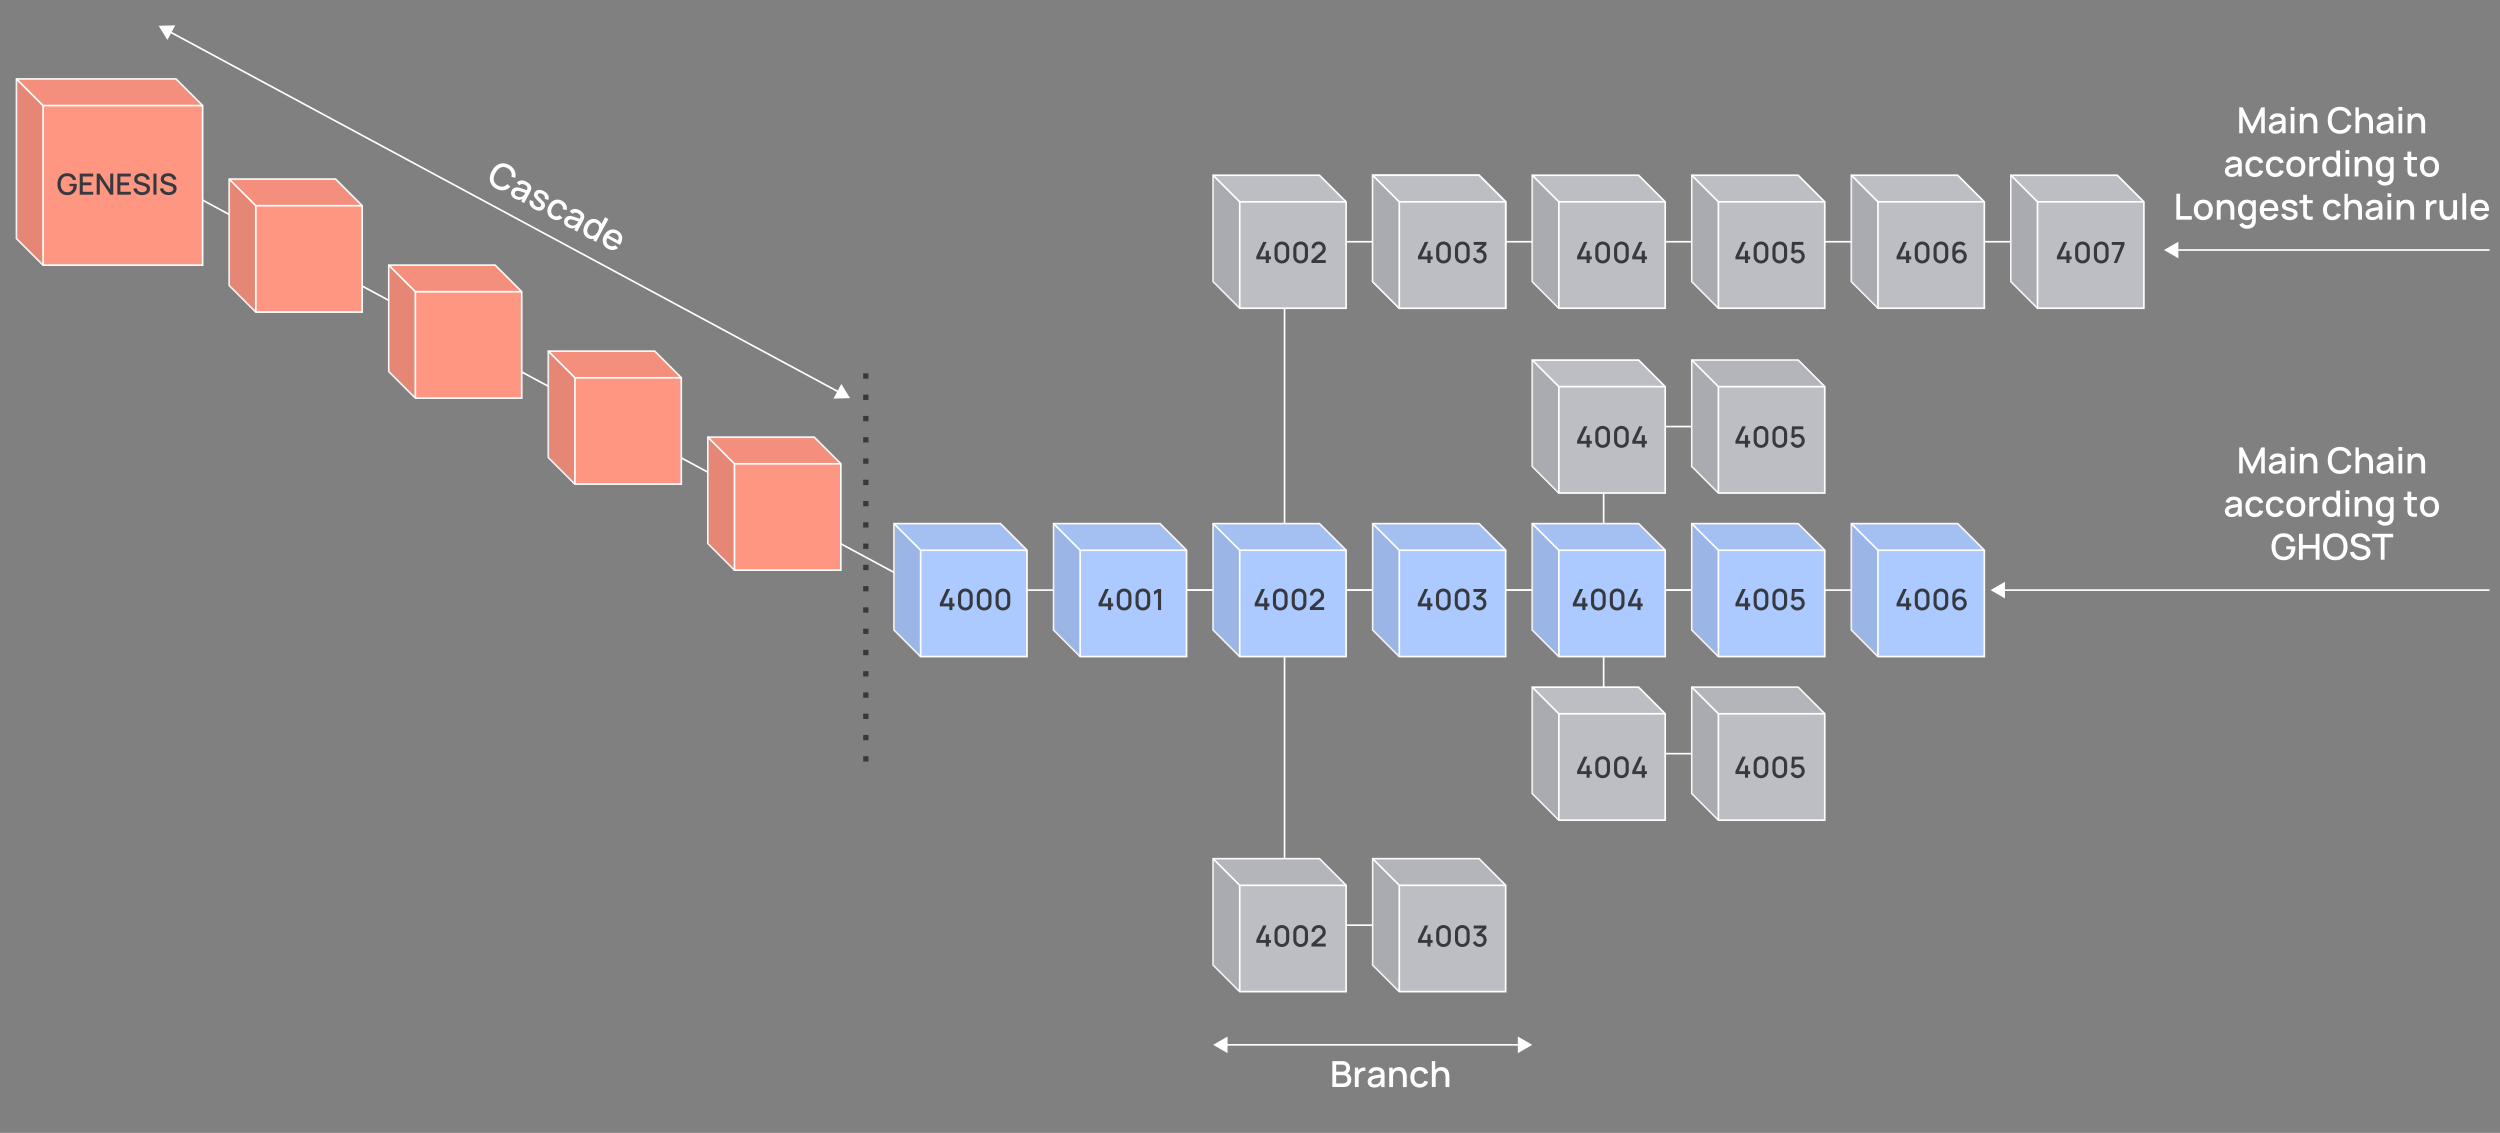 <?xml version="1.0" encoding="UTF-8"?><svg id="a" xmlns="http://www.w3.org/2000/svg" viewBox="0 0 1498.63 679.09"><rect x="0" y="0" width="1498.63" height="679.09" fill="#808080" stroke="none"/><defs><style>.b{opacity:.05;}.c{opacity:.1;}.d{fill:#fff;}.e{fill:#ff9682;}.f{fill:#bdbdc4;}.g{fill:#accaff;}.h{fill:#363a3f;}.i{fill:none;stroke:#fff;stroke-miterlimit:10;}</style></defs><line class="i" x1="961.31" y1="290.77" x2="961.31" y2="419.9"/><line class="i" x1="105.52" y1="111.4" x2="542.61" y2="346.75"/><path class="h" d="M517.43,227.01v-3.19h3.19v3.19m-3.19,12.75v-3.19h3.19v3.19m-3.19,12.75v-3.19h3.19v3.19m-3.19,12.75v-3.19h3.19v3.19m-3.19,12.75v-3.19h3.19v3.19m-3.19,12.75v-3.19h3.19v3.19m-3.19,12.75v-3.19h3.19v3.19m-3.19,12.75v-3.19h3.19v3.19m-3.19,12.75v-3.19h3.19v3.19m-3.19,12.75v-3.19h3.19v3.19m-3.19,12.75v-3.19h3.19v3.19m-3.19,12.75v-3.19h3.19v3.19m-3.19,12.75v-3.19h3.19v3.19m-3.19,12.75v-3.19h3.19v3.19m-3.19,12.75v-3.19h3.19v3.19m-3.19,12.75v-3.19h3.19v3.19m-3.19,12.75v-3.19h3.19v3.19m-3.19,12.75v-3.19h3.19v3.19m-3.19,12.75v-3.19h3.19v3.19"/><g><polygon class="g" points="535.93 313.89 599.69 313.89 615.63 329.83 615.63 393.59 551.87 393.59 535.93 377.65 535.93 313.89"/><polygon class="i" points="535.93 313.89 599.69 313.89 615.63 329.83 615.63 393.59 551.87 393.59 535.93 377.65 535.93 313.89"/><polygon class="b" points="535.93 313.89 599.69 313.89 615.63 329.83 551.87 329.83 535.93 313.89"/><polygon class="c" points="535.93 313.89 551.87 329.83 551.87 393.59 535.93 377.65 535.93 313.89"/><path class="i" d="M551.87,329.83h63.76m-63.76,63.76v-63.76l-15.94-15.94"/></g><g><path class="h" d="M569.08,365.7v-2.2h-5.7v-1.74l4.1-8.69h2.09l-4.1,8.69h3.6v-3.42h1.86v3.42h1.25v1.74h-1.25v2.2h-1.86Z"/><path class="h" d="M578.7,365.96c-.86,0-1.62-.19-2.28-.57s-1.18-.9-1.56-1.56c-.38-.66-.57-1.42-.57-2.28v-4.35c0-.86,.19-1.62,.57-2.28,.38-.66,.9-1.18,1.56-1.56s1.42-.57,2.28-.57,1.62,.19,2.28,.57c.66,.38,1.18,.9,1.56,1.56,.38,.66,.57,1.42,.57,2.28v4.35c0,.86-.19,1.62-.57,2.28-.38,.66-.9,1.18-1.56,1.56-.66,.38-1.42,.57-2.28,.57Zm0-1.75c.47,0,.89-.11,1.28-.34,.38-.23,.69-.53,.92-.91,.23-.38,.34-.81,.34-1.28v-4.59c0-.47-.11-.89-.34-1.28-.23-.38-.53-.69-.92-.91s-.81-.34-1.28-.34-.89,.11-1.28,.34-.69,.53-.92,.91c-.23,.38-.34,.81-.34,1.28v4.59c0,.47,.11,.9,.34,1.28,.23,.38,.53,.69,.92,.91,.38,.22,.81,.34,1.28,.34Z"/><path class="h" d="M589.95,365.96c-.86,0-1.62-.19-2.28-.57s-1.18-.9-1.56-1.56c-.38-.66-.57-1.42-.57-2.28v-4.35c0-.86,.19-1.62,.57-2.28,.38-.66,.9-1.18,1.56-1.56s1.42-.57,2.28-.57,1.62,.19,2.28,.57c.66,.38,1.18,.9,1.56,1.56,.38,.66,.57,1.42,.57,2.28v4.35c0,.86-.19,1.62-.57,2.28-.38,.66-.9,1.18-1.56,1.56-.66,.38-1.42,.57-2.28,.57Zm0-1.75c.47,0,.89-.11,1.28-.34,.38-.23,.69-.53,.92-.91,.23-.38,.34-.81,.34-1.28v-4.59c0-.47-.11-.89-.34-1.28-.23-.38-.53-.69-.92-.91s-.81-.34-1.28-.34-.89,.11-1.28,.34-.69,.53-.92,.91c-.23,.38-.34,.81-.34,1.28v4.59c0,.47,.11,.9,.34,1.28,.23,.38,.53,.69,.92,.91,.38,.22,.81,.34,1.28,.34Z"/><path class="h" d="M601.21,365.96c-.86,0-1.62-.19-2.28-.57s-1.18-.9-1.56-1.56c-.38-.66-.57-1.42-.57-2.28v-4.35c0-.86,.19-1.62,.57-2.28,.38-.66,.9-1.18,1.56-1.56s1.42-.57,2.28-.57,1.62,.19,2.28,.57c.66,.38,1.18,.9,1.56,1.56,.38,.66,.57,1.42,.57,2.28v4.35c0,.86-.19,1.62-.57,2.28-.38,.66-.9,1.18-1.56,1.56-.66,.38-1.42,.57-2.28,.57Zm0-1.75c.47,0,.89-.11,1.28-.34,.38-.23,.69-.53,.92-.91,.23-.38,.34-.81,.34-1.28v-4.59c0-.47-.11-.89-.34-1.28-.23-.38-.53-.69-.92-.91s-.81-.34-1.28-.34-.89,.11-1.28,.34-.69,.53-.92,.91c-.23,.38-.34,.81-.34,1.28v4.59c0,.47,.11,.9,.34,1.28,.23,.38,.53,.69,.92,.91,.38,.22,.81,.34,1.28,.34Z"/></g><g><polygon class="g" points="631.57 313.89 695.33 313.89 711.28 329.83 711.28 393.59 647.51 393.59 631.57 377.65 631.57 313.89"/><polygon class="i" points="631.57 313.89 695.33 313.89 711.28 329.83 711.28 393.59 647.51 393.59 631.57 377.65 631.57 313.89"/><polygon class="b" points="631.57 313.89 695.33 313.89 711.28 329.83 647.51 329.83 631.57 313.89"/><polygon class="c" points="631.57 313.89 647.51 329.83 647.51 393.59 631.57 377.65 631.57 313.89"/><path class="i" d="M647.51,329.83h63.76m-63.76,63.76v-63.76l-15.94-15.94"/></g><g><polygon class="g" points="727.22 313.89 790.98 313.89 806.92 329.83 806.92 393.59 743.16 393.59 727.22 377.65 727.22 313.89"/><polygon class="i" points="727.22 313.89 790.98 313.89 806.92 329.83 806.92 393.59 743.16 393.59 727.22 377.65 727.22 313.89"/><polygon class="b" points="727.22 313.89 790.98 313.89 806.92 329.83 743.16 329.83 727.22 313.89"/><polygon class="c" points="727.22 313.89 743.16 329.83 743.16 393.59 727.22 377.65 727.22 313.89"/><path class="i" d="M743.16,329.83h63.76m-63.76,63.76v-63.76l-15.94-15.94"/></g><g><polygon class="g" points="822.86 313.89 886.63 313.89 902.57 329.83 902.57 393.59 838.8 393.59 822.86 377.65 822.86 313.89"/><polygon class="i" points="822.86 313.89 886.63 313.89 902.57 329.83 902.57 393.59 838.8 393.59 822.86 377.65 822.86 313.89"/><polygon class="b" points="822.86 313.89 886.63 313.89 902.57 329.83 838.8 329.83 822.86 313.89"/><polygon class="c" points="822.86 313.89 838.8 329.83 838.8 393.59 822.86 377.65 822.86 313.89"/><path class="i" d="M838.8,329.83h63.76m-63.76,63.76v-63.76l-15.94-15.94"/></g><g><polygon class="g" points="1014.15 313.89 1077.92 313.89 1093.86 329.83 1093.86 393.59 1030.09 393.59 1014.15 377.65 1014.15 313.89"/><polygon class="i" points="1014.15 313.89 1077.92 313.89 1093.86 329.83 1093.86 393.59 1030.09 393.59 1014.15 377.65 1014.15 313.89"/><polygon class="b" points="1014.15 313.89 1077.92 313.89 1093.86 329.83 1030.09 329.83 1014.15 313.89"/><polygon class="c" points="1014.15 313.89 1030.09 329.83 1030.09 393.59 1014.15 377.65 1014.15 313.89"/><path class="i" d="M1030.09,329.83h63.76m-63.76,63.76v-63.76l-15.94-15.94"/></g><line class="i" x1="806.92" y1="554.6" x2="838.8" y2="554.6"/><polygon class="f" points="727.22 514.74 790.98 514.74 806.92 530.69 806.92 594.45 743.16 594.45 727.22 578.51 727.22 514.74"/><polygon class="i" points="727.22 514.74 790.98 514.74 806.92 530.69 806.92 594.45 743.16 594.45 727.22 578.51 727.22 514.74"/><polygon class="b" points="727.22 514.74 790.98 514.74 806.92 530.69 743.16 530.69 727.22 514.74"/><polygon class="c" points="727.22 514.74 743.16 530.69 743.16 594.45 727.22 578.51 727.22 514.74"/><path class="i" d="M743.16,530.69h63.76m-63.76,63.76v-63.76l-15.94-15.94"/><polygon class="f" points="822.86 514.74 886.63 514.74 902.57 530.69 902.57 594.45 838.8 594.45 822.86 578.51 822.86 514.74"/><polygon class="i" points="822.86 514.74 886.63 514.74 902.57 530.69 902.57 594.45 838.8 594.45 822.86 578.51 822.86 514.74"/><polygon class="b" points="822.86 514.74 886.63 514.74 902.57 530.69 838.8 530.69 822.86 514.74"/><polygon class="c" points="822.86 514.74 838.8 530.69 838.8 594.45 822.86 578.51 822.86 514.74"/><path class="i" d="M838.8,530.69h63.76m-63.76,63.76v-63.76l-15.94-15.94"/><g><polygon class="f" points="727.22 105.06 790.98 105.06 806.92 121 806.92 184.77 743.16 184.77 727.22 168.82 727.22 105.06"/><polygon class="i" points="727.22 105.06 790.98 105.06 806.92 121 806.92 184.77 743.16 184.77 727.22 168.82 727.22 105.06"/><polygon class="c" points="727.22 105.06 743.16 121 743.16 184.77 727.22 168.82 727.22 105.06"/><path class="i" d="M743.16,121h63.76m-63.76,63.76v-63.76l-15.94-15.94"/></g><g><line class="i" x1="806.92" y1="144.91" x2="822.86" y2="144.91"/><polygon class="f" points="822.86 105.06 886.63 105.06 902.57 121 902.57 184.77 838.8 184.77 822.86 168.82 822.86 105.06"/><polygon class="i" points="822.86 105.06 886.63 105.06 902.57 121 902.57 184.77 838.8 184.77 822.86 168.82 822.86 105.06"/><polygon class="c" points="822.86 105.06 838.8 121 838.8 184.77 822.86 168.82 822.86 105.06"/><path class="i" d="M838.8,121h63.76m-63.76,63.76v-63.76l-15.94-15.94"/></g><g><polygon class="f" points="822.86 105.06 886.63 105.06 902.57 121 902.57 184.77 838.8 184.77 822.86 168.82 822.86 105.06"/><polygon class="i" points="822.86 105.06 886.63 105.06 902.57 121 902.57 184.77 838.8 184.77 822.86 168.82 822.86 105.06"/><polygon class="c" points="822.86 105.06 838.8 121 838.8 184.77 822.86 168.82 822.86 105.06"/><path class="i" d="M838.8,121h63.76m-63.76,63.76v-63.76l-15.94-15.94"/></g><g><line class="i" x1="902.57" y1="144.91" x2="918.51" y2="144.91"/><polygon class="f" points="918.51 105.06 982.27 105.06 998.21 121 998.21 184.77 934.45 184.77 918.51 168.82 918.51 105.06"/><polygon class="i" points="918.51 105.06 982.27 105.06 998.21 121 998.21 184.77 934.45 184.77 918.51 168.82 918.51 105.06"/><polygon class="c" points="918.51 105.06 934.45 121 934.45 184.77 918.51 168.82 918.51 105.06"/><path class="i" d="M934.45,121h63.76m-63.76,63.76v-63.76l-15.94-15.94"/></g><g><line class="i" x1="998.21" y1="144.91" x2="1014.15" y2="144.91"/><polygon class="f" points="1014.15 105.06 1077.92 105.06 1093.86 121 1093.86 184.77 1030.09 184.77 1014.15 168.82 1014.15 105.06"/><polygon class="i" points="1014.15 105.06 1077.92 105.06 1093.86 121 1093.86 184.77 1030.09 184.77 1014.15 168.82 1014.15 105.06"/><polygon class="c" points="1014.15 105.06 1030.09 121 1030.09 184.77 1014.15 168.82 1014.15 105.06"/><path class="i" d="M1030.09,121h63.76m-63.76,63.76v-63.76l-15.94-15.94"/></g><g><line class="i" x1="1093.86" y1="144.91" x2="1109.8" y2="144.91"/><polygon class="f" points="1109.8 105.06 1173.56 105.06 1189.5 121 1189.5 184.77 1125.74 184.77 1109.8 168.82 1109.8 105.06"/><polygon class="i" points="1109.8 105.06 1173.56 105.06 1189.5 121 1189.5 184.77 1125.74 184.77 1109.8 168.82 1109.8 105.06"/><polygon class="c" points="1109.8 105.06 1125.74 121 1125.74 184.77 1109.8 168.82 1109.8 105.06"/><path class="i" d="M1125.74,121h63.76m-63.76,63.76v-63.76l-15.94-15.94"/></g><g><line class="i" x1="1189.5" y1="144.91" x2="1205.44" y2="144.91"/><polygon class="f" points="1205.44 105.06 1269.21 105.06 1285.15 121 1285.15 184.77 1221.38 184.77 1205.44 168.82 1205.44 105.06"/><polygon class="i" points="1205.44 105.06 1269.21 105.06 1285.15 121 1285.15 184.77 1221.38 184.77 1205.44 168.82 1205.44 105.06"/><polygon class="c" points="1205.44 105.06 1221.38 121 1221.38 184.77 1205.44 168.82 1205.44 105.06"/><path class="i" d="M1221.38,121h63.76m-63.76,63.76v-63.76l-15.94-15.94"/></g><g><line class="i" x1="615.63" y1="353.74" x2="631.57" y2="353.74"/><line class="i" x1="711.28" y1="353.74" x2="727.22" y2="353.74"/><line class="i" x1="806.92" y1="353.74" x2="822.86" y2="353.74"/><line class="i" x1="902.57" y1="353.74" x2="918.51" y2="353.74"/><line class="i" x1="998.21" y1="353.74" x2="1014.15" y2="353.74"/></g><g><line class="i" x1="711.28" y1="353.74" x2="727.22" y2="353.74"/><line class="i" x1="806.92" y1="353.74" x2="822.86" y2="353.74"/><line class="i" x1="902.57" y1="353.74" x2="918.51" y2="353.74"/><line class="i" x1="998.21" y1="353.74" x2="1014.15" y2="353.74"/><line class="i" x1="1093.86" y1="353.74" x2="1109.8" y2="353.74"/></g><g><polygon class="g" points="918.51 313.89 982.27 313.89 998.21 329.83 998.21 393.59 934.45 393.59 918.51 377.65 918.51 313.89"/><polygon class="i" points="918.51 313.89 982.27 313.89 998.21 329.83 998.21 393.59 934.45 393.59 918.51 377.65 918.51 313.89"/><polygon class="b" points="918.51 313.89 982.27 313.89 998.21 329.83 934.45 329.83 918.51 313.89"/><polygon class="c" points="918.51 313.89 934.45 329.83 934.45 393.59 918.51 377.65 918.51 313.89"/><path class="i" d="M934.45,329.83h63.76m-63.76,63.76v-63.76l-15.94-15.94"/></g><g><polygon class="g" points="1109.8 313.89 1173.56 313.89 1189.5 329.83 1189.5 393.59 1125.74 393.59 1109.8 377.65 1109.8 313.89"/><polygon class="i" points="1109.8 313.89 1173.56 313.89 1189.5 329.83 1189.5 393.59 1125.74 393.59 1109.8 377.65 1109.8 313.89"/><polygon class="b" points="1109.8 313.89 1173.56 313.89 1189.5 329.83 1125.74 329.83 1109.8 313.89"/><polygon class="c" points="1109.8 313.89 1125.74 329.83 1125.74 393.59 1109.8 377.65 1109.8 313.89"/><path class="i" d="M1125.74,329.83h63.76m-63.76,63.76v-63.76l-15.94-15.94"/></g><g><line class="i" x1="1304.36" y1="149.87" x2="1492.34" y2="149.87"/><polygon class="d" points="1305.82 154.86 1297.18 149.87 1305.82 144.89 1305.82 154.86"/></g><g><line class="i" x1="101.42" y1="18.87" x2="503.25" y2="235.24"/><polygon class="d" points="100.34 23.95 95.1 15.47 105.07 15.17 100.34 23.95"/><polygon class="d" points="499.6 238.94 509.56 238.64 504.33 230.16 499.6 238.94"/></g><g><path class="d" d="M297.5,113.14c-1.37-.74-2.37-1.66-3.01-2.78-.64-1.12-.93-2.35-.86-3.69,.07-1.34,.48-2.72,1.24-4.14,.76-1.41,1.68-2.52,2.77-3.31s2.27-1.23,3.56-1.31c1.28-.08,2.61,.25,3.98,.98,1.58,.85,2.67,1.95,3.27,3.31,.61,1.36,.75,2.82,.43,4.38l-2.3-.54c.25-1.1,.18-2.11-.21-3.02-.39-.91-1.12-1.66-2.21-2.24-.97-.52-1.89-.74-2.78-.65s-1.7,.44-2.45,1.05c-.75,.61-1.4,1.44-1.97,2.48-.57,1.04-.9,2.04-1,3s.06,1.83,.48,2.62c.41,.79,1.1,1.44,2.07,1.96,1.08,.58,2.11,.78,3.09,.6,.98-.18,1.85-.67,2.63-1.48l1.72,1.63c-1.13,1.13-2.43,1.82-3.89,2.06s-2.99-.06-4.56-.91Z"/><path class="d" d="M308.57,119.1c-.76-.41-1.32-.89-1.68-1.45-.36-.56-.55-1.14-.56-1.75s.13-1.19,.43-1.75c.28-.52,.62-.93,1.01-1.22,.39-.29,.85-.48,1.36-.56s1.07-.07,1.69,.05c.53,.11,1.11,.27,1.74,.48,.63,.21,1.29,.44,1.97,.7,.68,.25,1.36,.51,2.04,.75h-.94c.45-.79,.6-1.48,.46-2.05-.14-.58-.64-1.1-1.49-1.56-.54-.29-1.1-.43-1.68-.42-.58,0-1.12,.25-1.61,.73l-1.55-1.57c.73-.74,1.59-1.18,2.58-1.32,.99-.14,2.08,.12,3.26,.75,.92,.49,1.63,1.08,2.15,1.76,.51,.68,.74,1.44,.69,2.29-.02,.42-.1,.83-.27,1.23-.16,.39-.36,.81-.59,1.24l-3.4,6.32-1.76-.95,1.26-2.35,.18,.49c-.85,.56-1.7,.85-2.56,.88-.86,.03-1.77-.21-2.73-.73Zm1.23-1.43c.56,.3,1.1,.46,1.61,.48s.98-.06,1.39-.24c.41-.18,.75-.41,1.01-.71,.27-.25,.52-.55,.74-.93,.22-.37,.39-.67,.51-.9l.52,.59c-.68-.24-1.29-.46-1.85-.66-.55-.2-1.06-.38-1.51-.53-.45-.15-.87-.26-1.25-.33-.32-.05-.63-.07-.91-.05-.28,.02-.54,.09-.76,.21-.23,.12-.41,.32-.56,.59-.14,.27-.21,.55-.2,.84,.01,.3,.12,.58,.32,.86,.2,.28,.51,.53,.94,.76Z"/><path class="d" d="M320.42,125.47c-1.25-.67-2.12-1.49-2.6-2.47-.49-.97-.55-2.01-.19-3.1l2.2,.78c-.16,.6-.09,1.18,.2,1.73,.29,.55,.78,1.01,1.47,1.38,.62,.33,1.17,.47,1.66,.41,.49-.06,.85-.32,1.09-.76,.14-.26,.19-.5,.15-.73-.04-.23-.21-.52-.53-.88-.31-.36-.82-.86-1.5-1.51-.76-.7-1.32-1.32-1.7-1.86s-.58-1.05-.61-1.51c-.03-.47,.09-.95,.36-1.45,.33-.62,.79-1.07,1.37-1.36s1.23-.39,1.97-.32,1.5,.32,2.31,.75c.79,.42,1.42,.92,1.9,1.5,.48,.58,.79,1.2,.93,1.85,.14,.66,.08,1.31-.17,1.96l-2.23-.72c.2-.53,.17-1.04-.06-1.54-.24-.5-.67-.93-1.28-1.29-.59-.35-1.13-.51-1.62-.49-.49,.02-.85,.23-1.06,.62-.12,.23-.16,.46-.1,.7,.06,.24,.25,.54,.58,.9s.85,.87,1.54,1.5c.74,.69,1.29,1.3,1.66,1.84,.36,.54,.55,1.06,.57,1.54,.02,.49-.11,1-.4,1.52-.55,1.01-1.34,1.61-2.39,1.79-1.05,.18-2.22-.08-3.52-.78Z"/><path class="d" d="M331.06,131.21c-1.05-.57-1.82-1.28-2.3-2.15-.48-.86-.7-1.81-.65-2.84,.05-1.03,.35-2.06,.91-3.1,.58-1.05,1.28-1.88,2.12-2.48,.84-.6,1.75-.93,2.74-.99,.99-.06,2,.18,3.04,.74,1.12,.6,1.93,1.4,2.42,2.38,.5,.99,.61,2.03,.34,3.14l-2.28-.49c.11-.68,.03-1.3-.24-1.86-.28-.56-.7-1-1.28-1.31-.65-.35-1.27-.49-1.85-.4-.58,.08-1.12,.33-1.61,.76-.49,.42-.92,.97-1.3,1.65-.56,1.06-.78,2.05-.65,2.96,.13,.91,.66,1.62,1.6,2.12,.64,.34,1.24,.47,1.79,.39,.55-.08,1.08-.34,1.59-.78l1.76,1.56c-.88,.82-1.84,1.29-2.9,1.41-1.06,.12-2.14-.12-3.24-.71Z"/><path class="d" d="M340.37,136.22c-.76-.41-1.32-.89-1.68-1.45-.36-.56-.55-1.14-.56-1.75-.01-.61,.13-1.19,.43-1.75,.28-.52,.62-.93,1.01-1.22,.39-.29,.85-.48,1.36-.56s1.07-.07,1.69,.05c.53,.11,1.11,.27,1.74,.48,.63,.21,1.29,.44,1.97,.69,.68,.25,1.36,.51,2.04,.75h-.94c.45-.79,.6-1.48,.46-2.05-.14-.58-.64-1.1-1.49-1.56-.54-.29-1.1-.43-1.68-.42s-1.12,.25-1.61,.73l-1.55-1.57c.73-.74,1.59-1.18,2.58-1.32,.99-.14,2.08,.12,3.26,.75,.92,.5,1.63,1.08,2.15,1.76s.74,1.44,.69,2.29c-.02,.42-.1,.83-.27,1.23-.16,.39-.36,.81-.59,1.24l-3.4,6.32-1.76-.95,1.26-2.35,.18,.49c-.85,.56-1.7,.85-2.56,.88-.86,.03-1.77-.21-2.73-.73Zm1.23-1.43c.56,.3,1.1,.46,1.61,.48s.98-.06,1.39-.24c.41-.18,.75-.41,1.01-.71,.27-.25,.52-.55,.74-.93,.22-.37,.39-.67,.51-.9l.52,.58c-.68-.24-1.29-.46-1.85-.66s-1.06-.38-1.51-.53c-.45-.15-.87-.26-1.25-.33-.32-.05-.63-.07-.91-.05-.28,.02-.54,.09-.76,.21-.23,.12-.41,.32-.56,.59-.14,.27-.21,.55-.2,.84,.01,.3,.12,.58,.32,.86s.51,.53,.94,.76Z"/><path class="d" d="M352.37,142.68c-.96-.51-1.65-1.2-2.09-2.04-.44-.85-.62-1.78-.56-2.81,.07-1.02,.38-2.05,.93-3.07,.56-1.03,1.24-1.85,2.06-2.46,.82-.61,1.7-.96,2.66-1.06,.95-.09,1.91,.12,2.87,.63,.97,.52,1.66,1.2,2.07,2.03,.41,.83,.56,1.74,.46,2.74-.1,1-.43,2.01-.98,3.04-.55,1.03-1.22,1.86-2,2.49s-1.63,1.01-2.56,1.13-1.87-.08-2.86-.61Zm1.24-1.65c.65,.35,1.27,.48,1.85,.39,.58-.09,1.11-.35,1.59-.8,.48-.44,.92-1.02,1.3-1.73,.38-.71,.62-1.39,.72-2.04,.1-.65,.03-1.23-.21-1.75-.24-.52-.67-.95-1.29-1.28-.66-.36-1.29-.49-1.89-.39-.6,.09-1.15,.36-1.65,.79-.5,.43-.93,.99-1.29,1.66-.36,.68-.59,1.35-.68,2-.09,.66-.01,1.26,.23,1.81,.24,.55,.68,.99,1.31,1.33Zm1.97,3.01l3.97-7.38-.23-.12,3.39-6.3,1.99,1.07-7.37,13.68-1.77-.95Z"/><path class="d" d="M364.4,149.16c-1.02-.55-1.79-1.25-2.32-2.11-.53-.86-.79-1.81-.79-2.84,0-1.03,.29-2.07,.86-3.13,.6-1.12,1.34-1.98,2.2-2.58,.86-.6,1.79-.92,2.79-.96s1.99,.2,2.99,.74c1.04,.56,1.8,1.28,2.28,2.16s.65,1.86,.54,2.95c-.12,1.09-.54,2.23-1.28,3.42l-1.99-1.07,.39-.72c.63-1.2,.88-2.2,.74-3.01-.13-.81-.65-1.45-1.55-1.94-.99-.54-1.91-.62-2.75-.27-.84,.36-1.58,1.13-2.21,2.31-.61,1.13-.83,2.13-.66,3.02,.17,.89,.72,1.58,1.67,2.09,.62,.33,1.23,.48,1.84,.44,.61-.04,1.18-.25,1.71-.64l1.62,1.67c-.89,.7-1.88,1.09-2.96,1.16-1.08,.07-2.12-.17-3.11-.7Zm-1.04-6.82l.83-1.55,7.32,3.94-.83,1.55-7.32-3.94Z"/></g><g><line class="i" x1="734.39" y1="626.33" x2="911.33" y2="626.33"/><polygon class="d" points="735.85 631.32 727.22 626.33 735.85 621.35 735.85 631.32"/><polygon class="d" points="909.87 631.32 918.51 626.33 909.87 621.35 909.87 631.32"/></g><g><path class="d" d="M798.68,651.62v-15.54h6.11c.99,0,1.81,.2,2.48,.6,.67,.4,1.17,.92,1.51,1.56s.51,1.31,.51,2.01c0,.86-.21,1.59-.63,2.2s-.99,1.03-1.7,1.25l-.02-.53c.99,.24,1.75,.72,2.29,1.43,.53,.71,.8,1.53,.8,2.48s-.18,1.71-.54,2.38c-.36,.68-.89,1.2-1.59,1.58-.69,.38-1.53,.57-2.52,.57h-6.69Zm2.29-9.19h3.79c.42,0,.79-.08,1.13-.25,.33-.17,.6-.41,.8-.73,.2-.32,.3-.71,.3-1.16,0-.6-.2-1.1-.6-1.49-.4-.39-.94-.58-1.62-.58h-3.79v4.22Zm0,7.04h4.06c.51,0,.97-.1,1.38-.29s.73-.47,.96-.84,.35-.8,.35-1.3c0-.47-.1-.89-.31-1.27-.2-.38-.5-.68-.88-.9-.39-.22-.84-.33-1.35-.33h-4.2v4.92Z"/><path class="d" d="M812.16,651.62v-11.65h2.01v2.83l-.28-.37c.14-.37,.33-.72,.56-1.03,.23-.31,.5-.57,.8-.77,.29-.22,.62-.38,.99-.5s.74-.19,1.12-.22c.38-.03,.75,0,1.1,.06v2.11c-.38-.1-.8-.13-1.27-.09s-.89,.19-1.28,.44c-.37,.24-.66,.52-.87,.86-.21,.34-.37,.71-.46,1.13s-.14,.85-.14,1.31v5.88h-2.28Z"/><path class="d" d="M823.79,651.94c-.86,0-1.59-.16-2.17-.48-.58-.32-1.02-.74-1.32-1.27-.3-.53-.45-1.11-.45-1.74,0-.59,.1-1.11,.31-1.55,.21-.45,.52-.83,.93-1.14,.41-.31,.91-.57,1.51-.76,.52-.15,1.1-.28,1.76-.4,.65-.12,1.34-.22,2.07-.32s1.44-.2,2.15-.3l-.82,.45c.01-.91-.18-1.59-.58-2.03-.4-.44-1.08-.66-2.05-.66-.61,0-1.17,.14-1.68,.43-.51,.28-.87,.75-1.07,1.41l-2.1-.65c.29-1,.84-1.79,1.64-2.38,.81-.59,1.89-.88,3.23-.88,1.04,0,1.95,.18,2.72,.53,.77,.36,1.34,.92,1.7,1.69,.19,.38,.3,.78,.35,1.21,.04,.42,.06,.88,.06,1.37v7.17h-2v-2.67l.39,.35c-.48,.89-1.09,1.56-1.84,1.99-.75,.44-1.66,.65-2.75,.65Zm.4-1.84c.64,0,1.19-.11,1.65-.34s.83-.52,1.11-.87,.46-.72,.55-1.1c.12-.34,.19-.73,.21-1.17,.02-.43,.03-.78,.03-1.04l.73,.27c-.71,.11-1.36,.21-1.94,.29-.58,.09-1.11,.17-1.58,.25-.47,.08-.89,.18-1.26,.3-.31,.11-.58,.24-.83,.39-.24,.15-.43,.33-.57,.55-.14,.21-.21,.48-.21,.79s.08,.58,.23,.84c.15,.26,.38,.46,.69,.61,.31,.15,.7,.23,1.19,.23Z"/><path class="d" d="M832.78,651.62v-11.65h2.02v3.37h.27v8.29h-2.29Zm8.19,0v-5.73c0-.45-.04-.92-.11-1.4-.08-.48-.22-.92-.43-1.33-.21-.41-.51-.74-.9-.99-.38-.25-.89-.38-1.5-.38-.4,0-.78,.07-1.14,.2-.36,.13-.67,.35-.94,.64s-.48,.68-.64,1.17c-.15,.48-.23,1.07-.23,1.76l-1.4-.53c0-1.06,.2-1.99,.59-2.8,.4-.81,.96-1.44,1.71-1.89,.74-.45,1.64-.68,2.69-.68,.81,0,1.48,.13,2.03,.39s.99,.6,1.33,1.02c.34,.42,.6,.88,.78,1.38,.18,.5,.3,.98,.37,1.46s.1,.89,.1,1.25v6.47h-2.29Z"/><path class="d" d="M851.04,651.94c-1.19,0-2.21-.27-3.04-.8s-1.47-1.26-1.92-2.19-.67-1.98-.67-3.16c0-1.2,.24-2.26,.69-3.19s1.1-1.65,1.94-2.17c.84-.53,1.85-.79,3.03-.79,1.27,0,2.36,.32,3.26,.95,.9,.63,1.5,1.5,1.79,2.6l-2.24,.65c-.22-.65-.59-1.16-1.09-1.53-.51-.36-1.09-.54-1.74-.54-.74,0-1.35,.17-1.82,.52-.48,.35-.83,.83-1.06,1.43-.23,.6-.35,1.29-.36,2.07,0,1.2,.28,2.17,.83,2.91,.54,.74,1.35,1.11,2.41,1.11,.73,0,1.31-.17,1.76-.5,.45-.33,.79-.81,1.03-1.44l2.29,.54c-.38,1.14-1.01,2.01-1.89,2.62-.88,.61-1.94,.91-3.19,.91Z"/><path class="d" d="M858.32,651.62v-15.54h2.02v8.38h.27v7.15h-2.29Zm8.19,0v-5.73c0-.45-.04-.92-.11-1.4-.08-.48-.22-.92-.43-1.33-.21-.41-.51-.74-.9-.99-.38-.25-.89-.38-1.5-.38-.4,0-.78,.07-1.14,.2-.36,.13-.67,.35-.94,.64s-.48,.68-.64,1.17c-.15,.48-.23,1.07-.23,1.76l-1.4-.53c0-1.06,.2-1.99,.59-2.8,.4-.81,.96-1.44,1.71-1.89,.74-.45,1.64-.68,2.69-.68,.81,0,1.48,.13,2.03,.39s.99,.6,1.33,1.02c.34,.42,.6,.88,.78,1.38,.18,.5,.3,.98,.37,1.46s.1,.89,.1,1.25v6.47h-2.29Z"/></g><line class="i" x1="770.02" y1="393.59" x2="770.02" y2="514.74"/><line class="i" x1="770.02" y1="184.77" x2="770.02" y2="313.89"/><line class="i" x1="998.21" y1="451.78" x2="1030.09" y2="451.78"/><polygon class="b" points="918.51 411.93 982.27 411.93 998.21 427.87 934.45 427.87 918.51 411.93"/><g><polygon class="f" points="918.51 411.93 982.27 411.93 998.21 427.87 998.21 491.63 934.45 491.63 918.51 475.69 918.51 411.93"/><polygon class="i" points="918.51 411.93 982.27 411.93 998.21 427.87 998.21 491.63 934.45 491.63 918.51 475.69 918.51 411.93"/><polygon class="c" points="918.51 411.93 934.45 427.87 934.45 491.63 918.51 475.69 918.51 411.93"/><path class="i" d="M934.45,427.87h63.76m-63.76,63.76v-63.76l-15.94-15.94"/></g><g><polygon class="f" points="918.51 215.85 982.27 215.85 998.21 231.79 998.21 295.56 934.45 295.56 918.51 279.61 918.51 215.85"/><polygon class="i" points="918.51 215.85 982.27 215.85 998.21 231.79 998.21 295.56 934.45 295.56 918.51 279.61 918.51 215.85"/><polygon class="c" points="918.51 215.85 934.45 231.79 934.45 295.56 918.51 279.61 918.51 215.85"/><path class="i" d="M934.45,231.79h63.76m-63.76,63.76v-63.76l-15.94-15.94"/></g><polygon class="f" points="1014.15 411.93 1077.92 411.93 1093.86 427.87 1093.86 491.63 1030.09 491.63 1014.15 475.69 1014.15 411.93"/><polygon class="i" points="1014.15 411.93 1077.92 411.93 1093.86 427.87 1093.86 491.63 1030.09 491.63 1014.15 475.69 1014.15 411.93"/><polygon class="b" points="1014.15 411.93 1077.92 411.93 1093.86 427.87 1030.09 427.87 1014.15 411.93"/><polygon class="c" points="1014.15 411.93 1030.09 427.87 1030.09 491.63 1014.15 475.69 1014.15 411.93"/><path class="i" d="M1030.09,427.87h63.76m-63.76,63.76v-63.76l-15.94-15.94"/><line class="i" x1="998.21" y1="255.7" x2="1030.09" y2="255.7"/><polygon class="f" points="1014.15 215.85 1077.92 215.85 1093.86 231.79 1093.86 295.56 1030.09 295.56 1014.15 279.61 1014.15 215.85"/><polygon class="i" points="1014.15 215.85 1077.92 215.85 1093.86 231.79 1093.86 295.56 1030.09 295.56 1014.15 279.61 1014.15 215.85"/><polygon class="b" points="1014.15 215.85 1077.92 215.85 1093.86 231.79 1030.09 231.79 1014.15 215.85"/><polygon class="c" points="1014.15 215.85 1030.09 231.79 1030.09 295.56 1014.15 279.61 1014.15 215.85"/><path class="i" d="M1030.09,231.79h63.76m-63.76,63.76v-63.76l-15.94-15.94"/><g><polygon class="e" points="137.4 107.37 201.17 107.37 217.11 123.31 217.11 187.07 153.34 187.07 137.4 171.13 137.4 107.37"/><polygon class="i" points="137.4 107.37 201.17 107.37 217.11 123.31 217.11 187.07 153.34 187.07 137.4 171.13 137.4 107.37"/><polygon class="b" points="137.4 107.37 201.17 107.37 217.11 123.31 153.34 123.31 137.4 107.37"/><polygon class="c" points="137.4 107.37 153.34 123.31 153.34 187.07 137.4 171.13 137.4 107.37"/><path class="i" d="M153.34,123.31h63.76m-63.76,63.76v-63.76l-15.94-15.94"/></g><g><polygon class="e" points="328.69 210.51 392.46 210.51 408.4 226.45 408.4 290.21 344.64 290.21 328.69 274.27 328.69 210.51"/><polygon class="i" points="328.69 210.51 392.46 210.51 408.4 226.45 408.4 290.21 344.64 290.21 328.69 274.27 328.69 210.51"/><polygon class="b" points="328.69 210.51 392.46 210.51 408.4 226.45 344.64 226.45 328.69 210.51"/><polygon class="c" points="328.69 210.51 344.64 226.45 344.64 290.21 328.69 274.27 328.69 210.51"/><path class="i" d="M344.64,226.45h63.76m-63.76,63.76v-63.76l-15.94-15.94"/></g><g><polygon class="e" points="424.34 262.08 488.1 262.08 504.04 278.02 504.04 341.78 440.28 341.78 424.34 325.84 424.34 262.08"/><polygon class="i" points="424.34 262.08 488.1 262.08 504.04 278.02 504.04 341.78 440.28 341.78 424.34 325.84 424.34 262.08"/><polygon class="b" points="424.34 262.08 488.1 262.08 504.04 278.02 440.28 278.02 424.34 262.08"/><polygon class="c" points="424.34 262.08 440.28 278.02 440.28 341.78 424.34 325.84 424.34 262.08"/><path class="i" d="M440.28,278.02h63.76m-63.76,63.76v-63.76l-15.94-15.94"/></g><g><polygon class="e" points="233.05 158.94 296.81 158.94 312.75 174.88 312.75 238.64 248.99 238.64 233.05 222.7 233.05 158.94"/><polygon class="i" points="233.05 158.94 296.81 158.94 312.75 174.88 312.75 238.64 248.99 238.64 233.05 222.7 233.05 158.94"/><polygon class="b" points="233.05 158.94 296.81 158.94 312.75 174.88 248.99 174.88 233.05 158.94"/><polygon class="c" points="233.05 158.94 248.99 174.88 248.99 238.64 233.05 222.7 233.05 158.94"/><path class="i" d="M248.99,174.88h63.76m-63.76,63.76v-63.76l-15.94-15.94"/></g><polygon class="e" points="9.88 47.35 105.52 47.35 121.46 63.29 121.46 158.94 25.82 158.94 9.88 143 9.88 47.35"/><polygon class="i" points="9.88 47.35 105.52 47.35 121.46 63.29 121.46 158.94 25.82 158.94 9.88 143 9.88 47.35"/><polygon class="b" points="9.88 47.35 105.52 47.35 121.46 63.29 25.82 63.29 9.88 47.35"/><polygon class="c" points="9.88 47.35 25.82 63.29 25.82 158.94 9.88 143 9.88 47.35"/><path class="i" d="M25.82,63.29H121.46M25.82,158.94V63.29l-15.94-15.94"/><g><path class="h" d="M40.29,116.96c-.85,0-1.63-.15-2.34-.44s-1.33-.73-1.86-1.29c-.53-.57-.93-1.26-1.23-2.07-.29-.81-.44-1.74-.44-2.77,0-1.36,.25-2.53,.75-3.51,.5-.98,1.19-1.73,2.07-2.26,.88-.53,1.9-.79,3.05-.79,1.48,0,2.67,.34,3.55,1.03,.88,.69,1.49,1.64,1.81,2.86l-1.86,.33c-.26-.75-.67-1.36-1.24-1.81-.57-.45-1.29-.68-2.16-.68-.89,0-1.64,.19-2.23,.6s-1.04,.97-1.34,1.7-.45,1.57-.46,2.54c0,.96,.14,1.81,.44,2.53s.75,1.28,1.35,1.69,1.35,.61,2.24,.61c.72,.01,1.34-.12,1.85-.4,.52-.28,.93-.69,1.23-1.22,.3-.54,.5-1.2,.59-1.98h-2.45v-1.47h4.4c.01,.11,.02,.24,.03,.42,0,.17,0,.28,0,.33,0,1.17-.22,2.21-.67,3.13-.45,.92-1.1,1.64-1.96,2.16-.86,.52-1.9,.79-3.12,.79Z"/><path class="h" d="M47.8,116.69v-12.62h8.06v1.73h-6.23v3.54h5.18v1.73h-5.18v3.9h6.23v1.73h-8.06Z"/><path class="h" d="M57.97,116.69v-12.62h1.86l6.21,9.38v-9.38h1.86v12.62h-1.86l-6.21-9.39v9.39h-1.86Z"/><path class="h" d="M70.35,116.69v-12.62h8.06v1.73h-6.23v3.54h5.18v1.73h-5.18v3.9h6.23v1.73h-8.06Z"/><path class="h" d="M85.1,116.96c-.91,0-1.72-.16-2.45-.47s-1.33-.76-1.8-1.34c-.47-.58-.78-1.27-.92-2.07l1.91-.29c.19,.77,.6,1.37,1.21,1.8,.61,.43,1.33,.64,2.15,.64,.51,0,.98-.08,1.4-.24,.43-.16,.77-.39,1.03-.69,.26-.3,.39-.66,.39-1.08,0-.23-.04-.43-.12-.61-.08-.17-.19-.33-.32-.46s-.3-.25-.5-.34c-.2-.1-.41-.18-.64-.25l-3.24-.96c-.32-.09-.64-.21-.96-.36-.33-.15-.63-.34-.9-.59s-.49-.54-.66-.9c-.17-.36-.25-.8-.25-1.31,0-.78,.2-1.44,.6-1.98,.4-.54,.94-.95,1.63-1.23,.68-.28,1.45-.42,2.3-.42,.85,.01,1.62,.16,2.29,.46s1.24,.71,1.68,1.26c.45,.55,.76,1.21,.92,1.99l-1.96,.33c-.09-.47-.28-.88-.56-1.22s-.64-.6-1.05-.79c-.42-.18-.87-.28-1.35-.29-.47-.01-.9,.06-1.28,.21s-.7,.37-.93,.64c-.23,.27-.35,.59-.35,.95s.1,.63,.31,.85c.2,.22,.46,.39,.76,.51,.3,.13,.6,.23,.9,.31l2.33,.66c.29,.08,.62,.19,1,.33s.73,.33,1.08,.57c.35,.25,.64,.57,.86,.98s.34,.92,.34,1.53-.13,1.2-.39,1.68-.61,.89-1.06,1.21c-.45,.32-.96,.57-1.55,.73-.58,.16-1.2,.25-1.85,.25Z"/><path class="h" d="M91.98,116.69v-12.62h1.83v12.62h-1.83Z"/><path class="h" d="M101.02,116.96c-.91,0-1.72-.16-2.45-.47s-1.33-.76-1.8-1.34c-.47-.58-.78-1.27-.92-2.07l1.91-.29c.19,.77,.6,1.37,1.21,1.8,.61,.43,1.33,.64,2.15,.64,.51,0,.98-.08,1.4-.24,.43-.16,.77-.39,1.03-.69,.26-.3,.39-.66,.39-1.08,0-.23-.04-.43-.12-.61-.08-.17-.19-.33-.32-.46s-.3-.25-.5-.34c-.2-.1-.41-.18-.64-.25l-3.24-.96c-.32-.09-.64-.21-.96-.36-.33-.15-.63-.34-.9-.59s-.49-.54-.66-.9c-.17-.36-.25-.8-.25-1.31,0-.78,.2-1.44,.6-1.98,.4-.54,.94-.95,1.63-1.23,.68-.28,1.45-.42,2.3-.42,.85,.01,1.62,.16,2.29,.46s1.24,.71,1.68,1.26c.45,.55,.76,1.21,.92,1.99l-1.96,.33c-.09-.47-.28-.88-.56-1.22s-.64-.6-1.05-.79c-.42-.18-.87-.28-1.35-.29-.47-.01-.9,.06-1.28,.21s-.7,.37-.93,.64c-.23,.27-.35,.59-.35,.95s.1,.63,.31,.85c.2,.22,.46,.39,.76,.51,.3,.13,.6,.23,.9,.31l2.33,.66c.29,.08,.62,.19,1,.33s.73,.33,1.08,.57c.35,.25,.64,.57,.86,.98s.34,.92,.34,1.53-.13,1.2-.39,1.68-.61,.89-1.06,1.21c-.45,.32-.96,.57-1.55,.73-.58,.16-1.2,.25-1.85,.25Z"/></g><g><path class="h" d="M664.22,365.7v-2.2h-5.7v-1.74l4.1-8.69h2.09l-4.1,8.69h3.6v-3.42h1.86v3.42h1.25v1.74h-1.25v2.2h-1.86Z"/><path class="h" d="M673.84,365.96c-.86,0-1.62-.19-2.28-.57s-1.18-.9-1.56-1.56c-.38-.66-.57-1.42-.57-2.28v-4.35c0-.86,.19-1.62,.57-2.28,.38-.66,.9-1.18,1.56-1.56s1.42-.57,2.28-.57,1.62,.19,2.28,.57c.66,.38,1.18,.9,1.56,1.56,.38,.66,.57,1.42,.57,2.28v4.35c0,.86-.19,1.62-.57,2.28-.38,.66-.9,1.18-1.56,1.56-.66,.38-1.42,.57-2.28,.57Zm0-1.75c.47,0,.89-.11,1.28-.34,.38-.23,.69-.53,.92-.91,.23-.38,.34-.81,.34-1.28v-4.59c0-.47-.11-.89-.34-1.28-.23-.38-.53-.69-.92-.91s-.81-.34-1.28-.34-.89,.11-1.28,.34-.69,.53-.92,.91c-.23,.38-.34,.81-.34,1.28v4.59c0,.47,.11,.9,.34,1.28,.23,.38,.53,.69,.92,.91,.38,.22,.81,.34,1.28,.34Z"/><path class="h" d="M685.09,365.96c-.86,0-1.62-.19-2.28-.57s-1.18-.9-1.56-1.56c-.38-.66-.57-1.42-.57-2.28v-4.35c0-.86,.19-1.62,.57-2.28,.38-.66,.9-1.18,1.56-1.56s1.42-.57,2.28-.57,1.62,.19,2.28,.57c.66,.38,1.18,.9,1.56,1.56,.38,.66,.57,1.42,.57,2.28v4.35c0,.86-.19,1.62-.57,2.28-.38,.66-.9,1.18-1.56,1.56-.66,.38-1.42,.57-2.28,.57Zm0-1.75c.47,0,.89-.11,1.28-.34,.38-.23,.69-.53,.92-.91,.23-.38,.34-.81,.34-1.28v-4.59c0-.47-.11-.89-.34-1.28-.23-.38-.53-.69-.92-.91s-.81-.34-1.28-.34-.89,.11-1.28,.34-.69,.53-.92,.91c-.23,.38-.34,.81-.34,1.28v4.59c0,.47,.11,.9,.34,1.28,.23,.38,.53,.69,.92,.91,.38,.22,.81,.34,1.28,.34Z"/><path class="h" d="M694.15,365.7v-10.61l-2.38,1.45v-2.04l2.38-1.42h1.87v12.62h-1.87Z"/></g><g><path class="h" d="M757.84,365.7v-2.2h-5.7v-1.74l4.1-8.69h2.09l-4.1,8.69h3.6v-3.42h1.86v3.42h1.25v1.74h-1.25v2.2h-1.86Z"/><path class="h" d="M767.46,365.96c-.86,0-1.62-.19-2.28-.57s-1.18-.9-1.56-1.56c-.38-.66-.57-1.42-.57-2.28v-4.35c0-.86,.19-1.62,.57-2.28,.38-.66,.9-1.18,1.56-1.56s1.42-.57,2.28-.57,1.62,.19,2.28,.57c.66,.38,1.18,.9,1.56,1.56,.38,.66,.57,1.42,.57,2.28v4.35c0,.86-.19,1.62-.57,2.28-.38,.66-.9,1.18-1.56,1.56-.66,.38-1.42,.57-2.28,.57Zm0-1.75c.47,0,.89-.11,1.28-.34,.38-.23,.69-.53,.92-.91,.23-.38,.34-.81,.34-1.28v-4.59c0-.47-.11-.89-.34-1.28-.23-.38-.53-.69-.92-.91s-.81-.34-1.28-.34-.89,.11-1.28,.34-.69,.53-.92,.91c-.23,.38-.34,.81-.34,1.28v4.59c0,.47,.11,.9,.34,1.28,.23,.38,.53,.69,.92,.91,.38,.22,.81,.34,1.28,.34Z"/><path class="h" d="M778.72,365.96c-.86,0-1.62-.19-2.28-.57s-1.18-.9-1.56-1.56c-.38-.66-.57-1.42-.57-2.28v-4.35c0-.86,.19-1.62,.57-2.28,.38-.66,.9-1.18,1.56-1.56s1.42-.57,2.28-.57,1.62,.19,2.28,.57c.66,.38,1.18,.9,1.56,1.56,.38,.66,.57,1.42,.57,2.28v4.35c0,.86-.19,1.62-.57,2.28-.38,.66-.9,1.18-1.56,1.56-.66,.38-1.42,.57-2.28,.57Zm0-1.75c.47,0,.89-.11,1.28-.34,.38-.23,.69-.53,.92-.91,.23-.38,.34-.81,.34-1.28v-4.59c0-.47-.11-.89-.34-1.28-.23-.38-.53-.69-.92-.91s-.81-.34-1.28-.34-.89,.11-1.28,.34-.69,.53-.92,.91c-.23,.38-.34,.81-.34,1.28v4.59c0,.47,.11,.9,.34,1.28,.23,.38,.53,.69,.92,.91,.38,.22,.81,.34,1.28,.34Z"/><path class="h" d="M785.22,365.69v-1.63l5.5-4.93c.44-.39,.75-.77,.91-1.12,.16-.36,.24-.71,.24-1.07,0-.45-.1-.85-.3-1.21-.2-.36-.47-.64-.82-.85-.35-.21-.75-.32-1.21-.32s-.88,.11-1.25,.33-.65,.51-.85,.87c-.21,.36-.3,.75-.3,1.17h-1.88c0-.82,.18-1.54,.56-2.15,.37-.62,.88-1.1,1.53-1.45s1.39-.52,2.23-.52,1.51,.18,2.14,.54,1.13,.85,1.49,1.48c.37,.62,.55,1.34,.55,2.14,0,.58-.08,1.07-.23,1.47s-.38,.78-.68,1.12-.68,.72-1.14,1.12l-4.24,3.79-.2-.53h6.5v1.74h-8.54Z"/></g><g><path class="h" d="M855.58,365.7v-2.2h-5.7v-1.74l4.1-8.69h2.09l-4.1,8.69h3.6v-3.42h1.86v3.42h1.25v1.74h-1.25v2.2h-1.86Z"/><path class="h" d="M865.19,365.96c-.86,0-1.62-.19-2.28-.57s-1.18-.9-1.56-1.56c-.38-.66-.57-1.42-.57-2.28v-4.35c0-.86,.19-1.62,.57-2.28,.38-.66,.9-1.18,1.56-1.56s1.42-.57,2.28-.57,1.62,.19,2.28,.57c.66,.38,1.18,.9,1.56,1.56,.38,.66,.57,1.42,.57,2.28v4.35c0,.86-.19,1.62-.57,2.28-.38,.66-.9,1.18-1.56,1.56-.66,.38-1.42,.57-2.28,.57Zm0-1.75c.47,0,.89-.11,1.28-.34,.38-.23,.69-.53,.92-.91,.23-.38,.34-.81,.34-1.28v-4.59c0-.47-.11-.89-.34-1.28-.23-.38-.53-.69-.92-.91s-.81-.34-1.28-.34-.89,.11-1.28,.34-.69,.53-.92,.91c-.23,.38-.34,.81-.34,1.28v4.59c0,.47,.11,.9,.34,1.28,.23,.38,.53,.69,.92,.91,.38,.22,.81,.34,1.28,.34Z"/><path class="h" d="M876.45,365.96c-.86,0-1.62-.19-2.28-.57s-1.18-.9-1.56-1.56c-.38-.66-.57-1.42-.57-2.28v-4.35c0-.86,.19-1.62,.57-2.28,.38-.66,.9-1.18,1.56-1.56s1.42-.57,2.28-.57,1.62,.19,2.28,.57c.66,.38,1.18,.9,1.56,1.56,.38,.66,.57,1.42,.57,2.28v4.35c0,.86-.19,1.62-.57,2.28-.38,.66-.9,1.18-1.56,1.56-.66,.38-1.42,.57-2.28,.57Zm0-1.75c.47,0,.89-.11,1.28-.34,.38-.23,.69-.53,.92-.91,.23-.38,.34-.81,.34-1.28v-4.59c0-.47-.11-.89-.34-1.28-.23-.38-.53-.69-.92-.91s-.81-.34-1.28-.34-.89,.11-1.28,.34-.69,.53-.92,.91c-.23,.38-.34,.81-.34,1.28v4.59c0,.47,.11,.9,.34,1.28,.23,.38,.53,.69,.92,.91,.38,.22,.81,.34,1.28,.34Z"/><path class="h" d="M886.84,365.93c-.62,0-1.21-.12-1.76-.36-.55-.24-1.02-.57-1.42-1.01s-.69-.96-.87-1.55l1.77-.49c.17,.54,.46,.96,.89,1.25s.89,.43,1.4,.42c.46,0,.87-.11,1.22-.32,.35-.21,.62-.5,.82-.85,.2-.36,.3-.77,.3-1.24,0-.7-.22-1.28-.65-1.74-.44-.46-1-.68-1.71-.68-.2,0-.4,.03-.61,.09-.21,.06-.4,.13-.58,.23l-.86-1.45,4.45-3.94,.19,.53h-6.14v-1.75h7.59v1.75l-3.7,3.56-.02-.6c.79,0,1.48,.18,2.07,.53,.58,.35,1.04,.83,1.35,1.44,.32,.6,.48,1.28,.48,2.03,0,.81-.19,1.52-.57,2.15s-.88,1.12-1.52,1.47c-.63,.36-1.35,.54-2.13,.54Z"/></g><g><path class="h" d="M948.53,365.7v-2.2h-5.7v-1.74l4.1-8.69h2.09l-4.1,8.69h3.6v-3.42h1.86v3.42h1.25v1.74h-1.25v2.2h-1.86Z"/><path class="h" d="M958.15,365.96c-.86,0-1.62-.19-2.28-.57s-1.18-.9-1.56-1.56c-.38-.66-.57-1.42-.57-2.28v-4.35c0-.86,.19-1.62,.57-2.28,.38-.66,.9-1.18,1.56-1.56s1.42-.57,2.28-.57,1.62,.19,2.28,.57c.66,.38,1.18,.9,1.56,1.56,.38,.66,.57,1.42,.57,2.28v4.35c0,.86-.19,1.62-.57,2.28-.38,.66-.9,1.18-1.56,1.56-.66,.38-1.42,.57-2.28,.57Zm0-1.75c.47,0,.89-.11,1.28-.34,.38-.23,.69-.53,.92-.91,.23-.38,.34-.81,.34-1.28v-4.59c0-.47-.11-.89-.34-1.28-.23-.38-.53-.69-.92-.91s-.81-.34-1.28-.34-.89,.11-1.28,.34-.69,.53-.92,.91c-.23,.38-.34,.81-.34,1.28v4.59c0,.47,.11,.9,.34,1.28,.23,.38,.53,.69,.92,.91,.38,.22,.81,.34,1.28,.34Z"/><path class="h" d="M969.41,365.96c-.86,0-1.62-.19-2.28-.57s-1.18-.9-1.56-1.56c-.38-.66-.57-1.42-.57-2.28v-4.35c0-.86,.19-1.62,.57-2.28,.38-.66,.9-1.18,1.56-1.56s1.42-.57,2.28-.57,1.62,.19,2.28,.57c.66,.38,1.18,.9,1.56,1.56,.38,.66,.57,1.42,.57,2.28v4.35c0,.86-.19,1.62-.57,2.28-.38,.66-.9,1.18-1.56,1.56-.66,.38-1.42,.57-2.28,.57Zm0-1.75c.47,0,.89-.11,1.28-.34,.38-.23,.69-.53,.92-.91,.23-.38,.34-.81,.34-1.28v-4.59c0-.47-.11-.89-.34-1.28-.23-.38-.53-.69-.92-.91s-.81-.34-1.28-.34-.89,.11-1.28,.34-.69,.53-.92,.91c-.23,.38-.34,.81-.34,1.28v4.59c0,.47,.11,.9,.34,1.28,.23,.38,.53,.69,.92,.91,.38,.22,.81,.34,1.28,.34Z"/><path class="h" d="M981.61,365.7v-2.2h-5.7v-1.74l4.1-8.69h2.09l-4.1,8.69h3.6v-3.42h1.86v3.42h1.25v1.74h-1.25v2.2h-1.86Z"/></g><g><path class="h" d="M1046.02,365.7v-2.2h-5.7v-1.74l4.1-8.69h2.09l-4.1,8.69h3.6v-3.42h1.86v3.42h1.25v1.74h-1.25v2.2h-1.86Z"/><path class="h" d="M1055.64,365.96c-.86,0-1.62-.19-2.28-.57s-1.18-.9-1.56-1.56c-.38-.66-.57-1.42-.57-2.28v-4.35c0-.86,.19-1.62,.57-2.28,.38-.66,.9-1.18,1.56-1.56s1.42-.57,2.28-.57,1.62,.19,2.28,.57c.66,.38,1.18,.9,1.56,1.56,.38,.66,.57,1.42,.57,2.28v4.35c0,.86-.19,1.62-.57,2.28-.38,.66-.9,1.18-1.56,1.56-.66,.38-1.42,.57-2.28,.57Zm0-1.75c.47,0,.89-.11,1.28-.34,.38-.23,.69-.53,.92-.91,.23-.38,.34-.81,.34-1.28v-4.59c0-.47-.11-.89-.34-1.28-.23-.38-.53-.69-.92-.91s-.81-.34-1.28-.34-.89,.11-1.28,.34-.69,.53-.92,.91c-.23,.38-.34,.81-.34,1.28v4.59c0,.47,.11,.9,.34,1.28,.23,.38,.53,.69,.92,.91,.38,.22,.81,.34,1.28,.34Z"/><path class="h" d="M1066.89,365.96c-.86,0-1.62-.19-2.28-.57s-1.18-.9-1.56-1.56c-.38-.66-.57-1.42-.57-2.28v-4.35c0-.86,.19-1.62,.57-2.28,.38-.66,.9-1.18,1.56-1.56s1.42-.57,2.28-.57,1.62,.19,2.28,.57c.66,.38,1.18,.9,1.56,1.56,.38,.66,.57,1.42,.57,2.28v4.35c0,.86-.19,1.62-.57,2.28-.38,.66-.9,1.18-1.56,1.56-.66,.38-1.42,.57-2.28,.57Zm0-1.75c.47,0,.89-.11,1.28-.34,.38-.23,.69-.53,.92-.91,.23-.38,.34-.81,.34-1.28v-4.59c0-.47-.11-.89-.34-1.28-.23-.38-.53-.69-.92-.91s-.81-.34-1.28-.34-.89,.11-1.28,.34-.69,.53-.92,.91c-.23,.38-.34,.81-.34,1.28v4.59c0,.47,.11,.9,.34,1.28,.23,.38,.53,.69,.92,.91,.38,.22,.81,.34,1.28,.34Z"/><path class="h" d="M1077.49,365.96c-.65,0-1.25-.13-1.81-.4-.56-.27-1.04-.63-1.43-1.1s-.68-1.01-.85-1.63l1.76-.47c.1,.37,.27,.7,.51,.97,.24,.27,.53,.49,.85,.63,.33,.15,.67,.22,1.02,.22,.46,0,.88-.11,1.26-.33,.38-.22,.68-.52,.89-.89s.33-.79,.33-1.24-.11-.88-.34-1.25c-.22-.37-.53-.67-.9-.89-.38-.22-.79-.33-1.24-.33-.51,0-.95,.1-1.31,.31-.36,.2-.63,.44-.83,.71l-1.59-.56,.38-6.64h6.81v1.73h-5.87l.75-.69-.31,4.97-.36-.46c.33-.33,.73-.59,1.19-.76,.46-.17,.92-.26,1.38-.26,.78,0,1.48,.18,2.1,.54,.62,.36,1.1,.85,1.46,1.48,.36,.62,.54,1.33,.54,2.12s-.2,1.49-.61,2.13c-.4,.64-.94,1.15-1.6,1.53-.67,.38-1.39,.57-2.17,.57Z"/></g><g><path class="h" d="M1142.6,365.7v-2.2h-5.7v-1.74l4.1-8.69h2.09l-4.1,8.69h3.6v-3.42h1.86v3.42h1.25v1.74h-1.25v2.2h-1.86Z"/><path class="h" d="M1152.22,365.96c-.86,0-1.62-.19-2.28-.57s-1.18-.9-1.56-1.56c-.38-.66-.57-1.42-.57-2.28v-4.35c0-.86,.19-1.62,.57-2.28,.38-.66,.9-1.18,1.56-1.56s1.42-.57,2.28-.57,1.62,.19,2.28,.57c.66,.38,1.18,.9,1.56,1.56,.38,.66,.57,1.42,.57,2.28v4.35c0,.86-.19,1.62-.57,2.28-.38,.66-.9,1.18-1.56,1.56-.66,.38-1.42,.57-2.28,.57Zm0-1.75c.47,0,.89-.11,1.28-.34,.38-.23,.69-.53,.92-.91,.23-.38,.34-.81,.34-1.28v-4.59c0-.47-.11-.89-.34-1.28-.23-.38-.53-.69-.92-.91s-.81-.34-1.28-.34-.89,.11-1.28,.34-.69,.53-.92,.91c-.23,.38-.34,.81-.34,1.28v4.59c0,.47,.11,.9,.34,1.28,.23,.38,.53,.69,.92,.91,.38,.22,.81,.34,1.28,.34Z"/><path class="h" d="M1163.47,365.96c-.86,0-1.62-.19-2.28-.57s-1.18-.9-1.56-1.56c-.38-.66-.57-1.42-.57-2.28v-4.35c0-.86,.19-1.62,.57-2.28,.38-.66,.9-1.18,1.56-1.56s1.42-.57,2.28-.57,1.62,.19,2.28,.57c.66,.38,1.18,.9,1.56,1.56,.38,.66,.57,1.42,.57,2.28v4.35c0,.86-.19,1.62-.57,2.28-.38,.66-.9,1.18-1.56,1.56-.66,.38-1.42,.57-2.28,.57Zm0-1.75c.47,0,.89-.11,1.28-.34,.38-.23,.69-.53,.92-.91,.23-.38,.34-.81,.34-1.28v-4.59c0-.47-.11-.89-.34-1.28-.23-.38-.53-.69-.92-.91s-.81-.34-1.28-.34-.89,.11-1.28,.34-.69,.53-.92,.91c-.23,.38-.34,.81-.34,1.28v4.59c0,.47,.11,.9,.34,1.28,.23,.38,.53,.69,.92,.91,.38,.22,.81,.34,1.28,.34Z"/><path class="h" d="M1174.67,365.96c-.82,0-1.55-.19-2.21-.58s-1.17-.92-1.56-1.6c-.38-.68-.57-1.45-.57-2.31v-4.02c0-.92,.19-1.72,.57-2.42,.38-.7,.91-1.24,1.59-1.62s1.47-.58,2.35-.58c.67,0,1.29,.13,1.88,.38,.58,.25,1.09,.62,1.52,1.12l-1.34,1.25c-.24-.31-.54-.56-.9-.74-.36-.18-.74-.28-1.15-.28-.53,0-.99,.12-1.38,.37s-.71,.57-.93,.98c-.22,.4-.34,.84-.34,1.3v2.31l-.36-.4c.36-.47,.81-.85,1.35-1.12,.54-.27,1.11-.41,1.73-.41,.78,0,1.48,.18,2.1,.55s1.1,.86,1.46,1.49c.35,.62,.53,1.33,.53,2.11s-.2,1.5-.59,2.14c-.39,.64-.92,1.15-1.58,1.53-.66,.38-1.38,.57-2.16,.57Zm0-1.76c.46,0,.87-.11,1.25-.33,.37-.22,.67-.52,.89-.89s.33-.79,.33-1.25-.11-.87-.33-1.25c-.22-.37-.52-.67-.89-.89-.37-.22-.79-.33-1.25-.33s-.87,.11-1.25,.33c-.38,.22-.68,.52-.9,.89-.22,.37-.33,.79-.33,1.25s.11,.86,.33,1.24c.22,.37,.52,.67,.89,.9,.37,.22,.79,.34,1.25,.34Z"/></g><g><path class="h" d="M758.79,157.67v-2.2h-5.7v-1.74l4.1-8.69h2.09l-4.1,8.69h3.6v-3.42h1.86v3.42h1.25v1.74h-1.25v2.2h-1.86Z"/><path class="h" d="M768.41,157.93c-.86,0-1.62-.19-2.28-.57s-1.18-.9-1.56-1.56c-.38-.66-.57-1.42-.57-2.28v-4.35c0-.86,.19-1.62,.57-2.28,.38-.66,.9-1.18,1.56-1.55s1.42-.57,2.28-.57,1.62,.19,2.28,.57c.66,.38,1.18,.89,1.56,1.55,.38,.66,.57,1.42,.57,2.28v4.35c0,.86-.19,1.62-.57,2.28-.38,.66-.9,1.18-1.56,1.56-.66,.38-1.42,.57-2.28,.57Zm0-1.75c.47,0,.89-.11,1.28-.34s.69-.53,.92-.91c.23-.38,.34-.81,.34-1.28v-4.59c0-.47-.11-.89-.34-1.28-.23-.38-.53-.69-.92-.91s-.81-.34-1.28-.34-.89,.11-1.28,.34-.69,.53-.92,.91c-.23,.38-.34,.81-.34,1.28v4.59c0,.47,.11,.9,.34,1.28,.23,.38,.53,.69,.92,.91s.81,.34,1.28,.34Z"/><path class="h" d="M779.67,157.93c-.86,0-1.62-.19-2.28-.57s-1.18-.9-1.56-1.56c-.38-.66-.57-1.42-.57-2.28v-4.35c0-.86,.19-1.62,.57-2.28,.38-.66,.9-1.18,1.56-1.55s1.42-.57,2.28-.57,1.62,.19,2.28,.57c.66,.38,1.18,.89,1.56,1.55,.38,.66,.57,1.42,.57,2.28v4.35c0,.86-.19,1.62-.57,2.28-.38,.66-.9,1.18-1.56,1.56-.66,.38-1.42,.57-2.28,.57Zm0-1.75c.47,0,.89-.11,1.28-.34s.69-.53,.92-.91c.23-.38,.34-.81,.34-1.28v-4.59c0-.47-.11-.89-.34-1.28-.23-.38-.53-.69-.92-.91s-.81-.34-1.28-.34-.89,.11-1.28,.34-.69,.53-.92,.91c-.23,.38-.34,.81-.34,1.28v4.59c0,.47,.11,.9,.34,1.28,.23,.38,.53,.69,.92,.91s.81,.34,1.28,.34Z"/><path class="h" d="M786.17,157.66v-1.63l5.5-4.93c.44-.39,.75-.77,.91-1.12,.16-.36,.24-.71,.24-1.07,0-.45-.1-.85-.3-1.21-.2-.36-.47-.64-.82-.85-.35-.21-.75-.32-1.21-.32s-.88,.11-1.25,.33c-.37,.22-.65,.51-.85,.87-.21,.36-.3,.75-.3,1.17h-1.88c0-.82,.18-1.54,.56-2.15,.37-.62,.88-1.1,1.53-1.45s1.39-.52,2.23-.52,1.51,.18,2.14,.54,1.13,.85,1.49,1.48,.55,1.34,.55,2.14c0,.58-.08,1.07-.23,1.47s-.38,.78-.68,1.12c-.3,.35-.68,.72-1.14,1.12l-4.24,3.79-.2-.53h6.5v1.74h-8.54Z"/></g><g><path class="h" d="M855.71,157.67v-2.2h-5.7v-1.74l4.1-8.69h2.09l-4.1,8.69h3.6v-3.42h1.86v3.42h1.25v1.74h-1.25v2.2h-1.86Z"/><path class="h" d="M865.32,157.93c-.86,0-1.62-.19-2.28-.57s-1.18-.9-1.56-1.56c-.38-.66-.57-1.42-.57-2.28v-4.35c0-.86,.19-1.62,.57-2.28,.38-.66,.9-1.18,1.56-1.55s1.42-.57,2.28-.57,1.62,.19,2.28,.57c.66,.38,1.18,.89,1.56,1.55,.38,.66,.57,1.42,.57,2.28v4.35c0,.86-.19,1.62-.57,2.28-.38,.66-.9,1.18-1.56,1.56-.66,.38-1.42,.57-2.28,.57Zm0-1.75c.47,0,.89-.11,1.28-.34s.69-.53,.92-.91c.23-.38,.34-.81,.34-1.28v-4.59c0-.47-.11-.89-.34-1.28-.23-.38-.53-.69-.92-.91s-.81-.34-1.28-.34-.89,.11-1.28,.34-.69,.53-.92,.91c-.23,.38-.34,.81-.34,1.28v4.59c0,.47,.11,.9,.34,1.28,.23,.38,.53,.69,.92,.91s.81,.34,1.28,.34Z"/><path class="h" d="M876.58,157.93c-.86,0-1.62-.19-2.28-.57s-1.18-.9-1.56-1.56c-.38-.66-.57-1.42-.57-2.28v-4.35c0-.86,.19-1.62,.57-2.28,.38-.66,.9-1.18,1.56-1.55s1.42-.57,2.28-.57,1.62,.19,2.28,.57c.66,.38,1.18,.89,1.56,1.55,.38,.66,.57,1.42,.57,2.28v4.35c0,.86-.19,1.62-.57,2.28-.38,.66-.9,1.18-1.56,1.56-.66,.38-1.42,.57-2.28,.57Zm0-1.75c.47,0,.89-.11,1.28-.34s.69-.53,.92-.91c.23-.38,.34-.81,.34-1.28v-4.59c0-.47-.11-.89-.34-1.28-.23-.38-.53-.69-.92-.91s-.81-.34-1.28-.34-.89,.11-1.28,.34-.69,.53-.92,.91c-.23,.38-.34,.81-.34,1.28v4.59c0,.47,.11,.9,.34,1.28,.23,.38,.53,.69,.92,.91s.81,.34,1.28,.34Z"/><path class="h" d="M886.97,157.9c-.62,0-1.21-.12-1.76-.36-.55-.24-1.02-.57-1.42-1.01-.4-.44-.69-.96-.87-1.55l1.77-.49c.17,.54,.46,.96,.89,1.25,.42,.29,.89,.43,1.4,.42,.46,0,.87-.11,1.22-.32,.35-.21,.62-.49,.82-.85,.2-.36,.3-.77,.3-1.24,0-.7-.22-1.28-.65-1.74-.44-.46-1-.68-1.71-.68-.2,0-.4,.03-.61,.09-.21,.06-.4,.13-.58,.23l-.86-1.45,4.45-3.94,.19,.53h-6.14v-1.74h7.59v1.74l-3.7,3.56-.02-.6c.79,0,1.48,.18,2.07,.53,.58,.35,1.04,.83,1.35,1.44,.32,.6,.48,1.28,.48,2.03,0,.81-.19,1.52-.57,2.15s-.88,1.12-1.52,1.47c-.63,.36-1.35,.54-2.13,.54Z"/></g><g><path class="h" d="M758.79,567.42v-2.2h-5.7v-1.74l4.1-8.69h2.09l-4.1,8.69h3.6v-3.42h1.86v3.42h1.25v1.74h-1.25v2.2h-1.86Z"/><path class="h" d="M768.41,567.68c-.86,0-1.62-.19-2.28-.57s-1.18-.89-1.56-1.56c-.38-.66-.57-1.42-.57-2.28v-4.35c0-.86,.19-1.62,.57-2.28,.38-.66,.9-1.18,1.56-1.56s1.42-.57,2.28-.57,1.62,.19,2.28,.57c.66,.38,1.18,.9,1.56,1.56,.38,.66,.57,1.42,.57,2.28v4.35c0,.86-.19,1.62-.57,2.28-.38,.66-.9,1.18-1.56,1.56-.66,.38-1.42,.57-2.28,.57Zm0-1.75c.47,0,.89-.11,1.28-.34,.38-.22,.69-.53,.92-.91,.23-.38,.34-.81,.34-1.28v-4.59c0-.47-.11-.89-.34-1.28-.23-.38-.53-.69-.92-.91-.38-.23-.81-.34-1.28-.34s-.89,.11-1.28,.34c-.38,.22-.69,.53-.92,.91-.23,.38-.34,.81-.34,1.28v4.59c0,.47,.11,.9,.34,1.28,.23,.38,.53,.69,.92,.91,.38,.23,.81,.34,1.28,.34Z"/><path class="h" d="M779.67,567.68c-.86,0-1.62-.19-2.28-.57s-1.18-.89-1.56-1.56c-.38-.66-.57-1.42-.57-2.28v-4.35c0-.86,.19-1.62,.57-2.28,.38-.66,.9-1.18,1.56-1.56s1.42-.57,2.28-.57,1.62,.19,2.28,.57c.66,.38,1.18,.9,1.56,1.56,.38,.66,.57,1.42,.57,2.28v4.35c0,.86-.19,1.62-.57,2.28-.38,.66-.9,1.18-1.56,1.56-.66,.38-1.42,.57-2.28,.57Zm0-1.75c.47,0,.89-.11,1.28-.34,.38-.22,.69-.53,.92-.91,.23-.38,.34-.81,.34-1.28v-4.59c0-.47-.11-.89-.34-1.28-.23-.38-.53-.69-.92-.91-.38-.23-.81-.34-1.28-.34s-.89,.11-1.28,.34c-.38,.22-.69,.53-.92,.91-.23,.38-.34,.81-.34,1.28v4.59c0,.47,.11,.9,.34,1.28,.23,.38,.53,.69,.92,.91,.38,.23,.81,.34,1.28,.34Z"/><path class="h" d="M786.17,567.41v-1.63l5.5-4.93c.44-.39,.75-.77,.91-1.12,.16-.36,.24-.71,.24-1.07,0-.45-.1-.85-.3-1.21-.2-.36-.47-.64-.82-.86-.35-.21-.75-.32-1.21-.32s-.88,.11-1.25,.33-.65,.51-.85,.87c-.21,.36-.3,.75-.3,1.17h-1.88c0-.82,.18-1.54,.56-2.15,.37-.62,.88-1.1,1.53-1.45s1.39-.52,2.23-.52,1.51,.18,2.14,.54,1.13,.85,1.49,1.48c.37,.62,.55,1.34,.55,2.14,0,.58-.08,1.07-.23,1.47-.15,.4-.38,.78-.68,1.12-.3,.35-.68,.72-1.14,1.12l-4.24,3.79-.2-.53h6.5v1.75h-8.54Z"/></g><g><path class="h" d="M855.71,567.42v-2.2h-5.7v-1.74l4.1-8.69h2.09l-4.1,8.69h3.6v-3.42h1.86v3.42h1.25v1.74h-1.25v2.2h-1.86Z"/><path class="h" d="M865.32,567.68c-.86,0-1.62-.19-2.28-.57s-1.18-.89-1.56-1.56c-.38-.66-.57-1.42-.57-2.28v-4.35c0-.86,.19-1.62,.57-2.28,.38-.66,.9-1.18,1.56-1.56s1.42-.57,2.28-.57,1.62,.19,2.28,.57c.66,.38,1.18,.9,1.56,1.56,.38,.66,.57,1.42,.57,2.28v4.35c0,.86-.19,1.62-.57,2.28-.38,.66-.9,1.18-1.56,1.56-.66,.38-1.42,.57-2.28,.57Zm0-1.75c.47,0,.89-.11,1.28-.34,.38-.22,.69-.53,.92-.91,.23-.38,.34-.81,.34-1.28v-4.59c0-.47-.11-.89-.34-1.28-.23-.38-.53-.69-.92-.91-.38-.23-.81-.34-1.28-.34s-.89,.11-1.28,.34c-.38,.22-.69,.53-.92,.91-.23,.38-.34,.81-.34,1.28v4.59c0,.47,.11,.9,.34,1.28,.23,.38,.53,.69,.92,.91,.38,.23,.81,.34,1.28,.34Z"/><path class="h" d="M876.58,567.68c-.86,0-1.62-.19-2.28-.57s-1.18-.89-1.56-1.56c-.38-.66-.57-1.42-.57-2.28v-4.35c0-.86,.19-1.62,.57-2.28,.38-.66,.9-1.18,1.56-1.56s1.42-.57,2.28-.57,1.62,.19,2.28,.57c.66,.38,1.18,.9,1.56,1.56,.38,.66,.57,1.42,.57,2.28v4.35c0,.86-.19,1.62-.57,2.28-.38,.66-.9,1.18-1.56,1.56-.66,.38-1.42,.57-2.28,.57Zm0-1.75c.47,0,.89-.11,1.28-.34,.38-.22,.69-.53,.92-.91,.23-.38,.34-.81,.34-1.28v-4.59c0-.47-.11-.89-.34-1.28-.23-.38-.53-.69-.92-.91-.38-.23-.81-.34-1.28-.34s-.89,.11-1.28,.34c-.38,.22-.69,.53-.92,.91-.23,.38-.34,.81-.34,1.28v4.59c0,.47,.11,.9,.34,1.28,.23,.38,.53,.69,.92,.91,.38,.23,.81,.34,1.28,.34Z"/><path class="h" d="M886.97,567.66c-.62,0-1.21-.12-1.76-.35-.55-.24-1.02-.57-1.42-1.01s-.69-.96-.87-1.55l1.77-.49c.17,.54,.46,.96,.89,1.25s.89,.43,1.4,.42c.46,0,.87-.11,1.22-.32s.62-.5,.82-.85c.2-.36,.3-.77,.3-1.24,0-.7-.22-1.28-.65-1.74-.44-.46-1-.68-1.71-.68-.2,0-.4,.03-.61,.09-.21,.06-.4,.13-.58,.23l-.86-1.45,4.45-3.94,.19,.53h-6.14v-1.74h7.59v1.74l-3.7,3.56-.02-.6c.79,0,1.48,.18,2.07,.53,.58,.35,1.04,.83,1.35,1.44,.32,.6,.48,1.28,.48,2.03,0,.81-.19,1.52-.57,2.15-.38,.62-.88,1.12-1.52,1.47-.63,.36-1.35,.53-2.13,.53Z"/></g><g><path class="h" d="M951.09,157.67v-2.2h-5.7v-1.74l4.1-8.69h2.09l-4.1,8.69h3.6v-3.42h1.86v3.42h1.25v1.74h-1.25v2.2h-1.86Z"/><path class="h" d="M960.7,157.93c-.86,0-1.62-.19-2.28-.57s-1.18-.9-1.56-1.56c-.38-.66-.57-1.42-.57-2.28v-4.35c0-.86,.19-1.62,.57-2.28,.38-.66,.9-1.18,1.56-1.55s1.42-.57,2.28-.57,1.62,.19,2.28,.57c.66,.38,1.18,.89,1.56,1.55,.38,.66,.57,1.42,.57,2.28v4.35c0,.86-.19,1.62-.57,2.28-.38,.66-.9,1.18-1.56,1.56-.66,.38-1.42,.57-2.28,.57Zm0-1.75c.47,0,.89-.11,1.28-.34s.69-.53,.92-.91c.23-.38,.34-.81,.34-1.28v-4.59c0-.47-.11-.89-.34-1.28-.23-.38-.53-.69-.92-.91s-.81-.34-1.28-.34-.89,.11-1.28,.34-.69,.53-.92,.91c-.23,.38-.34,.81-.34,1.28v4.59c0,.47,.11,.9,.34,1.28,.23,.38,.53,.69,.92,.91s.81,.34,1.28,.34Z"/><path class="h" d="M971.96,157.93c-.86,0-1.62-.19-2.28-.57s-1.18-.9-1.56-1.56c-.38-.66-.57-1.42-.57-2.28v-4.35c0-.86,.19-1.62,.57-2.28,.38-.66,.9-1.18,1.56-1.55s1.42-.57,2.28-.57,1.62,.19,2.28,.57c.66,.38,1.18,.89,1.56,1.55,.38,.66,.57,1.42,.57,2.28v4.35c0,.86-.19,1.62-.57,2.28-.38,.66-.9,1.18-1.56,1.56-.66,.38-1.42,.57-2.28,.57Zm0-1.75c.47,0,.89-.11,1.28-.34s.69-.53,.92-.91c.23-.38,.34-.81,.34-1.28v-4.59c0-.47-.11-.89-.34-1.28-.23-.38-.53-.69-.92-.91s-.81-.34-1.28-.34-.89,.11-1.28,.34-.69,.53-.92,.91c-.23,.38-.34,.81-.34,1.28v4.59c0,.47,.11,.9,.34,1.28,.23,.38,.53,.69,.92,.91s.81,.34,1.28,.34Z"/><path class="h" d="M984.16,157.67v-2.2h-5.7v-1.74l4.1-8.69h2.09l-4.1,8.69h3.6v-3.42h1.86v3.42h1.25v1.74h-1.25v2.2h-1.86Z"/></g><g><path class="h" d="M1046.02,157.67v-2.2h-5.7v-1.74l4.1-8.69h2.09l-4.1,8.69h3.6v-3.42h1.86v3.42h1.25v1.74h-1.25v2.2h-1.86Z"/><path class="h" d="M1055.64,157.93c-.86,0-1.62-.19-2.28-.57s-1.18-.9-1.56-1.56c-.38-.66-.57-1.42-.57-2.28v-4.35c0-.86,.19-1.62,.57-2.28,.38-.66,.9-1.18,1.56-1.55s1.42-.57,2.28-.57,1.62,.19,2.28,.57c.66,.38,1.18,.89,1.56,1.55,.38,.66,.57,1.42,.57,2.28v4.35c0,.86-.19,1.62-.57,2.28-.38,.66-.9,1.18-1.56,1.56-.66,.38-1.42,.57-2.28,.57Zm0-1.75c.47,0,.89-.11,1.28-.34s.69-.53,.92-.91c.23-.38,.34-.81,.34-1.28v-4.59c0-.47-.11-.89-.34-1.28-.23-.38-.53-.69-.92-.91s-.81-.34-1.28-.34-.89,.11-1.28,.34-.69,.53-.92,.91c-.23,.38-.34,.81-.34,1.28v4.59c0,.47,.11,.9,.34,1.28,.23,.38,.53,.69,.92,.91s.81,.34,1.28,.34Z"/><path class="h" d="M1066.89,157.93c-.86,0-1.62-.19-2.28-.57s-1.18-.9-1.56-1.56c-.38-.66-.57-1.42-.57-2.28v-4.35c0-.86,.19-1.62,.57-2.28,.38-.66,.9-1.18,1.56-1.55s1.42-.57,2.28-.57,1.62,.19,2.28,.57c.66,.38,1.18,.89,1.56,1.55,.38,.66,.57,1.42,.57,2.28v4.35c0,.86-.19,1.62-.57,2.28-.38,.66-.9,1.18-1.56,1.56-.66,.38-1.42,.57-2.28,.57Zm0-1.75c.47,0,.89-.11,1.28-.34s.69-.53,.92-.91c.23-.38,.34-.81,.34-1.28v-4.59c0-.47-.11-.89-.34-1.28-.23-.38-.53-.69-.92-.91s-.81-.34-1.28-.34-.89,.11-1.28,.34-.69,.53-.92,.91c-.23,.38-.34,.81-.34,1.28v4.59c0,.47,.11,.9,.34,1.28,.23,.38,.53,.69,.92,.91s.81,.34,1.28,.34Z"/><path class="h" d="M1077.49,157.93c-.65,0-1.25-.13-1.81-.4-.56-.27-1.04-.63-1.43-1.1-.4-.47-.68-1.01-.85-1.63l1.76-.47c.1,.37,.27,.7,.51,.97s.53,.49,.85,.63c.33,.15,.67,.22,1.02,.22,.46,0,.88-.11,1.26-.33,.38-.22,.68-.52,.89-.89s.33-.79,.33-1.24-.11-.88-.34-1.25c-.22-.37-.53-.67-.9-.89-.38-.22-.79-.33-1.24-.33-.51,0-.95,.1-1.31,.31s-.63,.44-.83,.71l-1.59-.56,.38-6.63h6.81v1.73h-5.87l.75-.69-.31,4.97-.36-.46c.33-.33,.73-.59,1.19-.76,.46-.18,.92-.26,1.38-.26,.78,0,1.48,.18,2.1,.54,.62,.36,1.1,.85,1.46,1.48,.36,.62,.54,1.33,.54,2.12s-.2,1.49-.61,2.13-.94,1.15-1.6,1.53c-.67,.38-1.39,.57-2.17,.57Z"/></g><g><path class="h" d="M951.09,268.2v-2.2h-5.7v-1.74l4.1-8.69h2.09l-4.1,8.69h3.6v-3.42h1.86v3.42h1.25v1.74h-1.25v2.2h-1.86Z"/><path class="h" d="M960.7,268.47c-.86,0-1.62-.19-2.28-.57s-1.18-.9-1.56-1.56c-.38-.66-.57-1.42-.57-2.28v-4.35c0-.86,.19-1.62,.57-2.28,.38-.66,.9-1.18,1.56-1.56s1.42-.57,2.28-.57,1.62,.19,2.28,.57c.66,.38,1.18,.9,1.56,1.56,.38,.66,.57,1.42,.57,2.28v4.35c0,.86-.19,1.62-.57,2.28-.38,.66-.9,1.18-1.56,1.56-.66,.38-1.42,.57-2.28,.57Zm0-1.75c.47,0,.89-.11,1.28-.34,.38-.23,.69-.53,.92-.91,.23-.38,.34-.81,.34-1.28v-4.59c0-.47-.11-.89-.34-1.28-.23-.38-.53-.69-.92-.91s-.81-.34-1.28-.34-.89,.11-1.28,.34-.69,.53-.92,.91c-.23,.38-.34,.81-.34,1.28v4.59c0,.47,.11,.9,.34,1.28,.23,.38,.53,.69,.92,.91,.38,.22,.81,.34,1.28,.34Z"/><path class="h" d="M971.96,268.47c-.86,0-1.62-.19-2.28-.57s-1.18-.9-1.56-1.56c-.38-.66-.57-1.42-.57-2.28v-4.35c0-.86,.19-1.62,.57-2.28,.38-.66,.9-1.18,1.56-1.56s1.42-.57,2.28-.57,1.62,.19,2.28,.57c.66,.38,1.18,.9,1.56,1.56,.38,.66,.57,1.42,.57,2.28v4.35c0,.86-.19,1.62-.57,2.28-.38,.66-.9,1.18-1.56,1.56-.66,.38-1.42,.57-2.28,.57Zm0-1.75c.47,0,.89-.11,1.28-.34,.38-.23,.69-.53,.92-.91,.23-.38,.34-.81,.34-1.28v-4.59c0-.47-.11-.89-.34-1.28-.23-.38-.53-.69-.92-.91s-.81-.34-1.28-.34-.89,.11-1.28,.34-.69,.53-.92,.91c-.23,.38-.34,.81-.34,1.28v4.59c0,.47,.11,.9,.34,1.28,.23,.38,.53,.69,.92,.91,.38,.22,.81,.34,1.28,.34Z"/><path class="h" d="M984.16,268.2v-2.2h-5.7v-1.74l4.1-8.69h2.09l-4.1,8.69h3.6v-3.42h1.86v3.42h1.25v1.74h-1.25v2.2h-1.86Z"/></g><g><path class="h" d="M1046.02,268.2v-2.2h-5.7v-1.74l4.1-8.69h2.09l-4.1,8.69h3.6v-3.42h1.86v3.42h1.25v1.74h-1.25v2.2h-1.86Z"/><path class="h" d="M1055.64,268.47c-.86,0-1.62-.19-2.28-.57s-1.18-.9-1.56-1.56c-.38-.66-.57-1.42-.57-2.28v-4.35c0-.86,.19-1.62,.57-2.28,.38-.66,.9-1.18,1.56-1.56s1.42-.57,2.28-.57,1.62,.19,2.28,.57c.66,.38,1.18,.9,1.56,1.56,.38,.66,.57,1.42,.57,2.28v4.35c0,.86-.19,1.62-.57,2.28-.38,.66-.9,1.18-1.56,1.56-.66,.38-1.42,.57-2.28,.57Zm0-1.75c.47,0,.89-.11,1.28-.34,.38-.23,.69-.53,.92-.91,.23-.38,.34-.81,.34-1.28v-4.59c0-.47-.11-.89-.34-1.28-.23-.38-.53-.69-.92-.91s-.81-.34-1.28-.34-.89,.11-1.28,.34-.69,.53-.92,.91c-.23,.38-.34,.81-.34,1.28v4.59c0,.47,.11,.9,.34,1.28,.23,.38,.53,.69,.92,.91,.38,.22,.81,.34,1.28,.34Z"/><path class="h" d="M1066.89,268.47c-.86,0-1.62-.19-2.28-.57s-1.18-.9-1.56-1.56c-.38-.66-.57-1.42-.57-2.28v-4.35c0-.86,.19-1.62,.57-2.28,.38-.66,.9-1.18,1.56-1.56s1.42-.57,2.28-.57,1.62,.19,2.28,.57c.66,.38,1.18,.9,1.56,1.56,.38,.66,.57,1.42,.57,2.28v4.35c0,.86-.19,1.62-.57,2.28-.38,.66-.9,1.18-1.56,1.56-.66,.38-1.42,.57-2.28,.57Zm0-1.75c.47,0,.89-.11,1.28-.34,.38-.23,.69-.53,.92-.91,.23-.38,.34-.81,.34-1.28v-4.59c0-.47-.11-.89-.34-1.28-.23-.38-.53-.69-.92-.91s-.81-.34-1.28-.34-.89,.11-1.28,.34-.69,.53-.92,.91c-.23,.38-.34,.81-.34,1.28v4.59c0,.47,.11,.9,.34,1.28,.23,.38,.53,.69,.92,.91,.38,.22,.81,.34,1.28,.34Z"/><path class="h" d="M1077.49,268.47c-.65,0-1.25-.13-1.81-.4-.56-.27-1.04-.63-1.43-1.1s-.68-1.01-.85-1.63l1.76-.47c.1,.37,.27,.7,.51,.97,.24,.27,.53,.49,.85,.63,.33,.15,.67,.22,1.02,.22,.46,0,.88-.11,1.26-.33,.38-.22,.68-.52,.89-.89s.33-.79,.33-1.24-.11-.88-.34-1.25c-.22-.37-.53-.67-.9-.89-.38-.22-.79-.33-1.24-.33-.51,0-.95,.1-1.31,.31-.36,.2-.63,.44-.83,.71l-1.59-.56,.38-6.64h6.81v1.73h-5.87l.75-.69-.31,4.97-.36-.46c.33-.33,.73-.59,1.19-.76,.46-.17,.92-.26,1.38-.26,.78,0,1.48,.18,2.1,.54,.62,.36,1.1,.85,1.46,1.48,.36,.62,.54,1.33,.54,2.12s-.2,1.49-.61,2.13c-.4,.64-.94,1.15-1.6,1.53-.67,.38-1.39,.57-2.17,.57Z"/></g><g><path class="h" d="M951.09,466.22v-2.2h-5.7v-1.74l4.1-8.69h2.09l-4.1,8.69h3.6v-3.42h1.86v3.42h1.25v1.74h-1.25v2.2h-1.86Z"/><path class="h" d="M960.7,466.49c-.86,0-1.62-.19-2.28-.57s-1.18-.9-1.56-1.56-.57-1.42-.57-2.28v-4.35c0-.86,.19-1.62,.57-2.28s.9-1.18,1.56-1.56,1.42-.57,2.28-.57,1.62,.19,2.28,.57c.66,.38,1.18,.9,1.56,1.56s.57,1.42,.57,2.28v4.35c0,.86-.19,1.62-.57,2.28s-.9,1.18-1.56,1.56c-.66,.38-1.42,.57-2.28,.57Zm0-1.75c.47,0,.89-.11,1.28-.34,.38-.22,.69-.53,.92-.91,.23-.38,.34-.81,.34-1.28v-4.59c0-.47-.11-.89-.34-1.28-.23-.38-.53-.69-.92-.91-.38-.23-.81-.34-1.28-.34s-.89,.11-1.28,.34c-.38,.22-.69,.53-.92,.91-.23,.38-.34,.81-.34,1.28v4.59c0,.47,.11,.9,.34,1.28,.23,.38,.53,.69,.92,.91,.38,.23,.81,.34,1.28,.34Z"/><path class="h" d="M971.96,466.49c-.86,0-1.62-.19-2.28-.57s-1.18-.9-1.56-1.56-.57-1.42-.57-2.28v-4.35c0-.86,.19-1.62,.57-2.28s.9-1.18,1.56-1.56,1.42-.57,2.28-.57,1.62,.19,2.28,.57c.66,.38,1.18,.9,1.56,1.56s.57,1.42,.57,2.28v4.35c0,.86-.19,1.62-.57,2.28s-.9,1.18-1.56,1.56c-.66,.38-1.42,.57-2.28,.57Zm0-1.75c.47,0,.89-.11,1.28-.34,.38-.22,.69-.53,.92-.91,.23-.38,.34-.81,.34-1.28v-4.59c0-.47-.11-.89-.34-1.28-.23-.38-.53-.69-.92-.91-.38-.23-.81-.34-1.28-.34s-.89,.11-1.28,.34c-.38,.22-.69,.53-.92,.91-.23,.38-.34,.81-.34,1.28v4.59c0,.47,.11,.9,.34,1.28,.23,.38,.53,.69,.92,.91,.38,.23,.81,.34,1.28,.34Z"/><path class="h" d="M984.16,466.22v-2.2h-5.7v-1.74l4.1-8.69h2.09l-4.1,8.69h3.6v-3.42h1.86v3.42h1.25v1.74h-1.25v2.2h-1.86Z"/></g><g><path class="h" d="M1046.02,466.22v-2.2h-5.7v-1.74l4.1-8.69h2.09l-4.1,8.69h3.6v-3.42h1.86v3.42h1.25v1.74h-1.25v2.2h-1.86Z"/><path class="h" d="M1055.64,466.49c-.86,0-1.62-.19-2.28-.57s-1.18-.9-1.56-1.56-.57-1.42-.57-2.28v-4.35c0-.86,.19-1.62,.57-2.28s.9-1.18,1.56-1.56,1.42-.57,2.28-.57,1.62,.19,2.28,.57c.66,.38,1.18,.9,1.56,1.56s.57,1.42,.57,2.28v4.35c0,.86-.19,1.62-.57,2.28s-.9,1.18-1.56,1.56c-.66,.38-1.42,.57-2.28,.57Zm0-1.75c.47,0,.89-.11,1.28-.34,.38-.22,.69-.53,.92-.91,.23-.38,.34-.81,.34-1.28v-4.59c0-.47-.11-.89-.34-1.28-.23-.38-.53-.69-.92-.91-.38-.23-.81-.34-1.28-.34s-.89,.11-1.28,.34c-.38,.22-.69,.53-.92,.91-.23,.38-.34,.81-.34,1.28v4.59c0,.47,.11,.9,.34,1.28,.23,.38,.53,.69,.92,.91,.38,.23,.81,.34,1.28,.34Z"/><path class="h" d="M1066.89,466.49c-.86,0-1.62-.19-2.28-.57s-1.18-.9-1.56-1.56-.57-1.42-.57-2.28v-4.35c0-.86,.19-1.62,.57-2.28s.9-1.18,1.56-1.56,1.42-.57,2.28-.57,1.62,.19,2.28,.57c.66,.38,1.18,.9,1.56,1.56s.57,1.42,.57,2.28v4.35c0,.86-.19,1.62-.57,2.28s-.9,1.18-1.56,1.56c-.66,.38-1.42,.57-2.28,.57Zm0-1.75c.47,0,.89-.11,1.28-.34,.38-.22,.69-.53,.92-.91,.23-.38,.34-.81,.34-1.28v-4.59c0-.47-.11-.89-.34-1.28-.23-.38-.53-.69-.92-.91-.38-.23-.81-.34-1.28-.34s-.89,.11-1.28,.34c-.38,.22-.69,.53-.92,.91-.23,.38-.34,.81-.34,1.28v4.59c0,.47,.11,.9,.34,1.28,.23,.38,.53,.69,.92,.91,.38,.23,.81,.34,1.28,.34Z"/><path class="h" d="M1077.49,466.49c-.65,0-1.25-.13-1.81-.4-.56-.27-1.04-.63-1.43-1.1-.4-.47-.68-1.01-.85-1.63l1.76-.47c.1,.37,.27,.7,.51,.97,.24,.28,.53,.49,.85,.64s.67,.22,1.02,.22c.46,0,.88-.11,1.26-.33,.38-.22,.68-.52,.89-.89s.33-.79,.33-1.24-.11-.88-.34-1.25-.53-.67-.9-.89c-.38-.22-.79-.33-1.24-.33-.51,0-.95,.1-1.31,.31-.36,.21-.63,.44-.83,.71l-1.59-.56,.38-6.64h6.81v1.73h-5.87l.75-.69-.31,4.97-.36-.46c.33-.33,.73-.59,1.19-.76,.46-.18,.92-.26,1.38-.26,.78,0,1.48,.18,2.1,.54,.62,.36,1.1,.85,1.46,1.48,.36,.62,.54,1.33,.54,2.12s-.2,1.49-.61,2.13-.94,1.15-1.6,1.53c-.67,.38-1.39,.57-2.17,.57Z"/></g><g><path class="h" d="M1142.6,157.67v-2.2h-5.7v-1.74l4.1-8.69h2.09l-4.1,8.69h3.6v-3.42h1.86v3.42h1.25v1.74h-1.25v2.2h-1.86Z"/><path class="h" d="M1152.22,157.93c-.86,0-1.62-.19-2.28-.57s-1.18-.9-1.56-1.56c-.38-.66-.57-1.42-.57-2.28v-4.35c0-.86,.19-1.62,.57-2.28,.38-.66,.9-1.18,1.56-1.55s1.42-.57,2.28-.57,1.62,.19,2.28,.57c.66,.38,1.18,.89,1.56,1.55,.38,.66,.57,1.42,.57,2.28v4.35c0,.86-.19,1.62-.57,2.28-.38,.66-.9,1.18-1.56,1.56-.66,.38-1.42,.57-2.28,.57Zm0-1.75c.47,0,.89-.11,1.28-.34s.69-.53,.92-.91c.23-.38,.34-.81,.34-1.28v-4.59c0-.47-.11-.89-.34-1.28-.23-.38-.53-.69-.92-.91s-.81-.34-1.28-.34-.89,.11-1.28,.34-.69,.53-.92,.91c-.23,.38-.34,.81-.34,1.28v4.59c0,.47,.11,.9,.34,1.28,.23,.38,.53,.69,.92,.91s.81,.34,1.28,.34Z"/><path class="h" d="M1163.47,157.93c-.86,0-1.62-.19-2.28-.57s-1.18-.9-1.56-1.56c-.38-.66-.57-1.42-.57-2.28v-4.35c0-.86,.19-1.62,.57-2.28,.38-.66,.9-1.18,1.56-1.55s1.42-.57,2.28-.57,1.62,.19,2.28,.57c.66,.38,1.18,.89,1.56,1.55,.38,.66,.57,1.42,.57,2.28v4.35c0,.86-.19,1.62-.57,2.28-.38,.66-.9,1.18-1.56,1.56-.66,.38-1.42,.57-2.28,.57Zm0-1.75c.47,0,.89-.11,1.28-.34s.69-.53,.92-.91c.23-.38,.34-.81,.34-1.28v-4.59c0-.47-.11-.89-.34-1.28-.23-.38-.53-.69-.92-.91s-.81-.34-1.28-.34-.89,.11-1.28,.34-.69,.53-.92,.91c-.23,.38-.34,.81-.34,1.28v4.59c0,.47,.11,.9,.34,1.28,.23,.38,.53,.69,.92,.91s.81,.34,1.28,.34Z"/><path class="h" d="M1174.67,157.93c-.82,0-1.55-.19-2.21-.58s-1.17-.92-1.56-1.6c-.38-.68-.57-1.45-.57-2.31v-4.02c0-.92,.19-1.72,.57-2.42,.38-.7,.91-1.24,1.59-1.62s1.47-.58,2.35-.58c.67,0,1.29,.12,1.88,.38,.58,.25,1.09,.62,1.52,1.12l-1.34,1.25c-.24-.31-.54-.56-.9-.74-.36-.18-.74-.28-1.15-.28-.53,0-.99,.12-1.38,.37s-.71,.57-.93,.98c-.22,.4-.34,.84-.34,1.3v2.31l-.36-.4c.36-.47,.81-.85,1.35-1.12,.54-.28,1.11-.41,1.73-.41,.78,0,1.48,.18,2.1,.55s1.1,.86,1.46,1.49,.53,1.33,.53,2.11-.2,1.5-.59,2.14c-.39,.64-.92,1.15-1.58,1.53-.66,.38-1.38,.57-2.16,.57Zm0-1.76c.46,0,.87-.11,1.25-.33,.37-.22,.67-.52,.89-.89s.33-.79,.33-1.24-.11-.87-.33-1.25c-.22-.37-.52-.67-.89-.89-.37-.22-.79-.33-1.25-.33s-.87,.11-1.25,.33-.68,.52-.9,.89c-.22,.38-.33,.79-.33,1.25s.11,.86,.33,1.24c.22,.37,.52,.67,.89,.9s.79,.34,1.25,.34Z"/></g><g><path class="h" d="M1238.72,157.67v-2.2h-5.7v-1.74l4.1-8.69h2.09l-4.1,8.69h3.6v-3.42h1.86v3.42h1.25v1.74h-1.25v2.2h-1.86Z"/><path class="h" d="M1248.34,157.93c-.86,0-1.62-.19-2.28-.57s-1.18-.9-1.56-1.56c-.38-.66-.57-1.42-.57-2.28v-4.35c0-.86,.19-1.62,.57-2.28,.38-.66,.9-1.18,1.56-1.55s1.42-.57,2.28-.57,1.62,.19,2.28,.57c.66,.38,1.18,.89,1.56,1.55,.38,.66,.57,1.42,.57,2.28v4.35c0,.86-.19,1.62-.57,2.28-.38,.66-.9,1.18-1.56,1.56-.66,.38-1.42,.57-2.28,.57Zm0-1.75c.47,0,.89-.11,1.28-.34s.69-.53,.92-.91c.23-.38,.34-.81,.34-1.28v-4.59c0-.47-.11-.89-.34-1.28-.23-.38-.53-.69-.92-.91s-.81-.34-1.28-.34-.89,.11-1.28,.34-.69,.53-.92,.91c-.23,.38-.34,.81-.34,1.28v4.59c0,.47,.11,.9,.34,1.28,.23,.38,.53,.69,.92,.91s.81,.34,1.28,.34Z"/><path class="h" d="M1259.59,157.93c-.86,0-1.62-.19-2.28-.57s-1.18-.9-1.56-1.56c-.38-.66-.57-1.42-.57-2.28v-4.35c0-.86,.19-1.62,.57-2.28,.38-.66,.9-1.18,1.56-1.55s1.42-.57,2.28-.57,1.62,.19,2.28,.57c.66,.38,1.18,.89,1.56,1.55,.38,.66,.57,1.42,.57,2.28v4.35c0,.86-.19,1.62-.57,2.28-.38,.66-.9,1.18-1.56,1.56-.66,.38-1.42,.57-2.28,.57Zm0-1.75c.47,0,.89-.11,1.28-.34s.69-.53,.92-.91c.23-.38,.34-.81,.34-1.28v-4.59c0-.47-.11-.89-.34-1.28-.23-.38-.53-.69-.92-.91s-.81-.34-1.28-.34-.89,.11-1.28,.34-.69,.53-.92,.91c-.23,.38-.34,.81-.34,1.28v4.59c0,.47,.11,.9,.34,1.28,.23,.38,.53,.69,.92,.91s.81,.34,1.28,.34Z"/><path class="h" d="M1267.1,157.67l4.44-10.88h-5.62v-1.74h7.59v1.74l-4.43,10.88h-1.98Z"/></g><g><path class="d" d="M1342.3,79.87v-15.54h2.04l5.63,11.68,5.6-11.68h2.06v15.52h-2.14v-10.63l-5.02,10.64h-1.03l-5.03-10.64v10.64h-2.12Z"/><path class="d" d="M1363.95,80.2c-.86,0-1.59-.16-2.17-.48-.58-.32-1.02-.74-1.32-1.27-.3-.53-.45-1.11-.45-1.74,0-.59,.1-1.11,.31-1.55,.21-.45,.52-.83,.93-1.14s.91-.57,1.51-.76c.52-.15,1.1-.28,1.76-.4,.65-.11,1.34-.22,2.07-.32s1.44-.2,2.15-.3l-.82,.45c.01-.91-.18-1.59-.58-2.03-.4-.44-1.08-.66-2.05-.66-.61,0-1.17,.14-1.68,.43-.51,.28-.87,.75-1.07,1.41l-2.1-.65c.29-1,.84-1.79,1.64-2.38,.81-.59,1.89-.88,3.23-.88,1.04,0,1.95,.18,2.72,.53,.77,.36,1.34,.92,1.7,1.69,.19,.38,.3,.78,.35,1.21,.04,.42,.06,.88,.06,1.37v7.17h-2v-2.66l.39,.34c-.48,.89-1.09,1.56-1.84,1.99-.75,.44-1.66,.65-2.75,.65Zm.4-1.84c.64,0,1.19-.11,1.65-.34s.83-.52,1.11-.87,.46-.72,.55-1.1c.12-.34,.19-.73,.21-1.17,.02-.43,.03-.78,.03-1.04l.73,.27c-.71,.11-1.36,.21-1.94,.29-.58,.09-1.11,.17-1.58,.25-.47,.08-.89,.18-1.26,.3-.31,.11-.58,.24-.83,.39-.24,.15-.43,.33-.57,.55s-.21,.48-.21,.79,.08,.58,.23,.84c.15,.26,.38,.46,.69,.61,.31,.15,.7,.23,1.19,.23Z"/><path class="d" d="M1373.16,66.31v-2.19h2.25v2.19h-2.25Zm0,13.56v-11.65h2.25v11.65h-2.25Z"/><path class="d" d="M1378.64,79.87v-11.65h2.02v3.37h.27v8.29h-2.29Zm8.19,0v-5.73c0-.45-.04-.92-.11-1.4-.08-.48-.22-.92-.43-1.33-.21-.41-.51-.74-.9-.99s-.89-.38-1.5-.38c-.4,0-.78,.07-1.14,.2-.36,.13-.67,.35-.94,.64s-.48,.68-.64,1.17-.23,1.07-.23,1.76l-1.4-.53c0-1.06,.2-1.99,.59-2.8,.4-.81,.96-1.44,1.71-1.89,.74-.45,1.64-.68,2.69-.68,.81,0,1.48,.13,2.03,.39,.55,.26,.99,.6,1.33,1.02,.34,.42,.6,.88,.78,1.38,.18,.5,.3,.98,.37,1.46s.1,.89,.1,1.25v6.47h-2.29Z"/><path class="d" d="M1402.72,80.2c-1.55,0-2.88-.34-3.97-1.02-1.09-.68-1.93-1.63-2.51-2.84-.58-1.22-.87-2.62-.87-4.23s.29-3.01,.87-4.23c.58-1.22,1.42-2.16,2.51-2.84,1.09-.68,2.42-1.02,3.97-1.02,1.79,0,3.27,.45,4.45,1.36s1.99,2.12,2.45,3.66l-2.29,.61c-.3-1.09-.84-1.94-1.61-2.56-.77-.62-1.77-.93-3-.93-1.1,0-2.02,.25-2.75,.74s-1.29,1.19-1.66,2.08c-.37,.89-.56,1.93-.56,3.12,0,1.19,.17,2.23,.54,3.12s.92,1.59,1.66,2.08c.74,.5,1.66,.74,2.76,.74,1.23,0,2.23-.31,3-.93,.77-.62,1.31-1.47,1.61-2.55l2.29,.62c-.46,1.53-1.28,2.75-2.45,3.66s-2.66,1.36-4.45,1.36Z"/><path class="d" d="M1411.99,79.87v-15.54h2.02v8.38h.27v7.15h-2.29Zm8.19,0v-5.73c0-.45-.04-.92-.11-1.4-.08-.48-.22-.92-.43-1.33-.21-.41-.51-.74-.9-.99s-.89-.38-1.5-.38c-.4,0-.78,.07-1.14,.2-.36,.13-.67,.35-.94,.64s-.48,.68-.64,1.17-.23,1.07-.23,1.76l-1.4-.53c0-1.06,.2-1.99,.59-2.8,.4-.81,.96-1.44,1.71-1.89,.74-.45,1.64-.68,2.69-.68,.81,0,1.48,.13,2.03,.39,.55,.26,.99,.6,1.33,1.02,.34,.42,.6,.88,.78,1.38,.18,.5,.3,.98,.37,1.46s.1,.89,.1,1.25v6.47h-2.29Z"/><path class="d" d="M1428.56,80.2c-.86,0-1.59-.16-2.17-.48-.58-.32-1.02-.74-1.32-1.27-.3-.53-.45-1.11-.45-1.74,0-.59,.1-1.11,.31-1.55,.21-.45,.52-.83,.93-1.14s.91-.57,1.51-.76c.52-.15,1.1-.28,1.76-.4,.65-.11,1.34-.22,2.07-.32s1.44-.2,2.15-.3l-.82,.45c.01-.91-.18-1.59-.58-2.03-.4-.44-1.08-.66-2.05-.66-.61,0-1.17,.14-1.68,.43-.51,.28-.87,.75-1.07,1.41l-2.1-.65c.29-1,.84-1.79,1.64-2.38,.81-.59,1.89-.88,3.23-.88,1.04,0,1.95,.18,2.72,.53,.77,.36,1.34,.92,1.7,1.69,.19,.38,.3,.78,.35,1.21,.04,.42,.06,.88,.06,1.37v7.17h-2v-2.66l.39,.34c-.48,.89-1.09,1.56-1.84,1.99-.75,.44-1.66,.65-2.75,.65Zm.4-1.84c.64,0,1.19-.11,1.65-.34s.83-.52,1.11-.87,.46-.72,.55-1.1c.12-.34,.19-.73,.21-1.17,.02-.43,.03-.78,.03-1.04l.73,.27c-.71,.11-1.36,.21-1.94,.29-.58,.09-1.11,.17-1.58,.25-.47,.08-.89,.18-1.26,.3-.31,.11-.58,.24-.83,.39-.24,.15-.43,.33-.57,.55s-.21,.48-.21,.79,.08,.58,.23,.84c.15,.26,.38,.46,.69,.61,.31,.15,.7,.23,1.19,.23Z"/><path class="d" d="M1437.77,66.31v-2.19h2.25v2.19h-2.25Zm0,13.56v-11.65h2.25v11.65h-2.25Z"/><path class="d" d="M1443.25,79.87v-11.65h2.02v3.37h.27v8.29h-2.29Zm8.19,0v-5.73c0-.45-.04-.92-.11-1.4-.08-.48-.22-.92-.43-1.33-.21-.41-.51-.74-.9-.99s-.89-.38-1.5-.38c-.4,0-.78,.07-1.14,.2-.36,.13-.67,.35-.94,.64s-.48,.68-.64,1.17-.23,1.07-.23,1.76l-1.4-.53c0-1.06,.2-1.99,.59-2.8,.4-.81,.96-1.44,1.71-1.89,.74-.45,1.64-.68,2.69-.68,.81,0,1.48,.13,2.03,.39,.55,.26,.99,.6,1.33,1.02,.34,.42,.6,.88,.78,1.38,.18,.5,.3,.98,.37,1.46s.1,.89,.1,1.25v6.47h-2.29Z"/><path class="d" d="M1337.65,106.09c-.86,0-1.59-.16-2.17-.48-.58-.32-1.02-.75-1.32-1.27-.3-.53-.45-1.11-.45-1.74,0-.59,.1-1.11,.31-1.55s.52-.83,.93-1.14c.41-.31,.91-.57,1.51-.76,.52-.15,1.1-.28,1.76-.4,.65-.12,1.34-.22,2.07-.32,.72-.1,1.44-.2,2.15-.3l-.82,.45c.01-.91-.18-1.59-.58-2.03-.4-.44-1.08-.66-2.05-.66-.61,0-1.17,.14-1.68,.43-.51,.28-.87,.75-1.07,1.41l-2.1-.65c.29-1,.84-1.79,1.64-2.38,.81-.59,1.89-.88,3.23-.88,1.04,0,1.95,.18,2.72,.53,.77,.36,1.34,.92,1.7,1.69,.19,.38,.3,.78,.35,1.21,.04,.42,.06,.88,.06,1.37v7.17h-2v-2.67l.39,.35c-.48,.89-1.09,1.55-1.84,1.99-.75,.43-1.66,.65-2.75,.65Zm.4-1.84c.64,0,1.19-.11,1.65-.34s.83-.52,1.11-.87,.46-.72,.55-1.1c.12-.35,.19-.73,.21-1.17,.02-.43,.03-.78,.03-1.04l.73,.27c-.71,.11-1.36,.21-1.94,.29-.58,.09-1.11,.17-1.58,.25-.47,.08-.89,.18-1.26,.3-.31,.11-.58,.24-.83,.39-.24,.15-.43,.33-.57,.55s-.21,.48-.21,.79,.08,.58,.23,.84c.15,.25,.38,.46,.69,.61,.31,.15,.7,.23,1.19,.23Z"/><path class="d" d="M1351.63,106.09c-1.19,0-2.21-.27-3.04-.8s-1.47-1.26-1.92-2.19-.67-1.98-.67-3.16c0-1.2,.24-2.26,.69-3.19,.45-.92,1.1-1.65,1.94-2.17,.84-.53,1.85-.79,3.03-.79,1.27,0,2.36,.32,3.26,.95,.9,.63,1.5,1.5,1.79,2.6l-2.24,.65c-.22-.66-.59-1.16-1.09-1.53-.51-.36-1.09-.54-1.74-.54-.74,0-1.35,.17-1.82,.52-.48,.35-.83,.83-1.06,1.43-.23,.6-.35,1.29-.36,2.07,0,1.2,.28,2.17,.83,2.91s1.35,1.11,2.41,1.11c.73,0,1.31-.17,1.76-.5,.45-.33,.79-.81,1.03-1.44l2.29,.54c-.38,1.14-1.01,2.01-1.89,2.62-.88,.61-1.94,.91-3.19,.91Z"/><path class="d" d="M1363.9,106.09c-1.19,0-2.21-.27-3.04-.8s-1.47-1.26-1.92-2.19-.67-1.98-.67-3.16c0-1.2,.24-2.26,.69-3.19,.45-.92,1.1-1.65,1.94-2.17,.84-.53,1.85-.79,3.03-.79,1.27,0,2.36,.32,3.26,.95,.9,.63,1.5,1.5,1.79,2.6l-2.24,.65c-.22-.66-.59-1.16-1.09-1.53-.51-.36-1.09-.54-1.74-.54-.74,0-1.35,.17-1.82,.52-.48,.35-.83,.83-1.06,1.43-.23,.6-.35,1.29-.36,2.07,0,1.2,.28,2.17,.83,2.91s1.35,1.11,2.41,1.11c.73,0,1.31-.17,1.76-.5,.45-.33,.79-.81,1.03-1.44l2.29,.54c-.38,1.14-1.01,2.01-1.89,2.62-.88,.61-1.94,.91-3.19,.91Z"/><path class="d" d="M1376.24,106.09c-1.17,0-2.18-.26-3.03-.79-.86-.53-1.52-1.25-1.98-2.17-.46-.92-.7-1.99-.7-3.2s.24-2.29,.71-3.21c.47-.92,1.14-1.64,2-2.16,.86-.51,1.86-.77,3-.77s2.18,.26,3.03,.79c.86,.52,1.52,1.25,1.99,2.17s.7,1.98,.7,3.18-.24,2.29-.71,3.21c-.47,.92-1.13,1.65-1.99,2.17s-1.86,.78-3.02,.78Zm0-2.12c1.11,0,1.95-.38,2.5-1.13,.55-.75,.83-1.72,.83-2.91s-.28-2.19-.84-2.92c-.56-.73-1.39-1.1-2.49-1.1-.75,0-1.38,.17-1.87,.51-.49,.34-.85,.81-1.09,1.41-.24,.6-.36,1.3-.36,2.09,0,1.22,.28,2.2,.84,2.93s1.38,1.1,2.47,1.1Z"/><path class="d" d="M1384.33,105.76v-11.65h2.01v2.83l-.28-.37c.14-.37,.33-.72,.56-1.03,.23-.31,.5-.57,.8-.77,.29-.21,.62-.38,.99-.5,.36-.12,.74-.19,1.12-.22,.38-.03,.75,0,1.1,.06v2.11c-.38-.1-.8-.13-1.27-.09-.46,.04-.89,.19-1.28,.44-.37,.24-.66,.53-.87,.86-.21,.34-.37,.71-.46,1.13-.09,.41-.14,.85-.14,1.31v5.88h-2.28Z"/><path class="d" d="M1397.3,106.09c-1.09,0-2.02-.27-2.81-.81-.79-.54-1.4-1.28-1.82-2.21-.43-.93-.64-1.98-.64-3.14s.22-2.22,.65-3.14,1.04-1.65,1.84-2.19c.79-.54,1.74-.8,2.83-.8s2.03,.27,2.78,.8c.75,.54,1.32,1.27,1.7,2.2s.58,1.97,.58,3.14-.19,2.21-.58,3.14-.96,1.66-1.72,2.21c-.75,.54-1.69,.81-2.8,.81Zm.31-2.04c.74,0,1.34-.18,1.81-.53s.81-.84,1.03-1.46c.22-.62,.32-1.33,.32-2.14s-.11-1.52-.33-2.14c-.22-.62-.56-1.1-1.01-1.45-.46-.34-1.04-.52-1.74-.52-.75,0-1.36,.18-1.84,.55-.48,.37-.84,.86-1.07,1.48-.23,.62-.35,1.31-.35,2.07s.12,1.47,.35,2.09c.23,.62,.59,1.12,1.06,1.48,.47,.37,1.07,.55,1.79,.55Zm3.16,1.72v-8.38h-.26v-7.15h2.27v15.54h-2.01Z"/><path class="d" d="M1406.02,92.2v-2.19h2.25v2.19h-2.25Zm0,13.56v-11.65h2.25v11.65h-2.25Z"/><path class="d" d="M1411.5,105.76v-11.65h2.02v3.37h.27v8.29h-2.29Zm8.19,0v-5.73c0-.45-.04-.92-.11-1.4-.08-.48-.22-.92-.43-1.33-.21-.41-.51-.74-.9-.99-.38-.25-.89-.38-1.5-.38-.4,0-.78,.07-1.14,.2-.36,.13-.67,.35-.94,.64s-.48,.68-.64,1.17c-.15,.48-.23,1.07-.23,1.76l-1.4-.53c0-1.06,.2-1.99,.59-2.8s.96-1.44,1.71-1.89c.74-.45,1.64-.68,2.69-.68,.81,0,1.48,.13,2.03,.39s.99,.6,1.33,1.02c.34,.42,.6,.88,.78,1.38,.18,.5,.3,.98,.37,1.46s.1,.89,.1,1.25v6.47h-2.29Z"/><path class="d" d="M1429.4,106.09c-1.09,0-2.02-.27-2.81-.81-.79-.54-1.4-1.28-1.82-2.21-.43-.93-.64-1.98-.64-3.14s.22-2.22,.65-3.14,1.04-1.65,1.84-2.19c.79-.54,1.74-.8,2.83-.8s2.03,.27,2.78,.8c.75,.54,1.32,1.27,1.7,2.2s.58,1.97,.58,3.14-.19,2.21-.58,3.14-.96,1.66-1.72,2.21c-.75,.54-1.69,.81-2.8,.81Zm.17,5.18c-.63,0-1.23-.1-1.82-.29-.59-.19-1.12-.48-1.6-.86-.48-.38-.88-.84-1.2-1.4l2.08-1.06c.25,.5,.61,.86,1.08,1.09,.47,.23,.96,.34,1.48,.34,.64,0,1.19-.11,1.64-.34s.8-.57,1.03-1.02,.35-1.01,.34-1.68v-3.26h.27v-8.68h2v11.96c0,.31-.01,.6-.03,.88s-.06,.56-.12,.84c-.17,.78-.48,1.43-.94,1.94s-1.05,.89-1.77,1.14-1.53,.38-2.43,.38Zm.14-7.22c.74,0,1.34-.18,1.81-.53s.81-.84,1.03-1.46c.22-.62,.32-1.33,.32-2.14s-.11-1.52-.33-2.14c-.22-.62-.56-1.1-1.01-1.45-.46-.34-1.04-.52-1.74-.52-.75,0-1.36,.18-1.84,.55-.48,.37-.84,.86-1.07,1.48-.23,.62-.35,1.31-.35,2.07s.12,1.47,.35,2.09c.23,.62,.59,1.12,1.06,1.48,.47,.37,1.07,.55,1.79,.55Z"/><path class="d" d="M1440.92,95.92v-1.81h7.96v1.81h-7.96Zm7.96,9.84c-.73,.14-1.45,.21-2.16,.18-.7-.02-1.33-.16-1.89-.41-.55-.25-.97-.65-1.25-1.19-.25-.48-.39-.97-.41-1.47-.02-.5-.03-1.07-.03-1.7v-10.3h2.27v10.2c0,.47,0,.87,.02,1.22,.01,.35,.08,.64,.22,.87,.26,.45,.67,.7,1.24,.76,.56,.06,1.23,.04,1.99-.07v1.91Z"/><path class="d" d="M1456.39,106.09c-1.17,0-2.18-.26-3.03-.79-.86-.53-1.52-1.25-1.98-2.17-.46-.92-.7-1.99-.7-3.2s.24-2.29,.71-3.21c.47-.92,1.14-1.64,2-2.16,.86-.51,1.86-.77,3-.77s2.18,.26,3.03,.79c.86,.52,1.52,1.25,1.99,2.17s.7,1.98,.7,3.18-.24,2.29-.71,3.21c-.47,.92-1.13,1.65-1.99,2.17s-1.86,.78-3.02,.78Zm0-2.12c1.11,0,1.95-.38,2.5-1.13,.55-.75,.83-1.72,.83-2.91s-.28-2.19-.84-2.92c-.56-.73-1.39-1.1-2.49-1.1-.75,0-1.38,.17-1.87,.51-.49,.34-.85,.81-1.09,1.41-.24,.6-.36,1.3-.36,2.09,0,1.22,.28,2.2,.84,2.93s1.38,1.1,2.47,1.1Z"/><path class="d" d="M1304.61,131.66v-15.54h2.25v13.41h7.03v2.13h-9.29Z"/><path class="d" d="M1320.79,131.98c-1.17,0-2.18-.26-3.03-.79-.86-.53-1.52-1.25-1.98-2.17-.46-.92-.7-1.99-.7-3.2s.24-2.29,.71-3.21c.47-.92,1.14-1.64,2-2.16,.86-.51,1.86-.77,3-.77s2.18,.26,3.03,.79c.86,.52,1.52,1.25,1.99,2.17s.7,1.98,.7,3.18-.24,2.29-.71,3.21c-.47,.92-1.13,1.65-1.99,2.17s-1.86,.78-3.02,.78Zm0-2.12c1.11,0,1.95-.38,2.5-1.13,.55-.75,.83-1.72,.83-2.91s-.28-2.19-.84-2.92c-.56-.73-1.39-1.1-2.49-1.1-.75,0-1.38,.17-1.87,.51-.49,.34-.85,.81-1.09,1.41-.24,.6-.36,1.3-.36,2.09,0,1.22,.28,2.2,.84,2.93s1.38,1.1,2.47,1.1Z"/><path class="d" d="M1328.87,131.66v-11.65h2.02v3.37h.27v8.29h-2.29Zm8.19,0v-5.73c0-.45-.04-.92-.11-1.4-.08-.48-.22-.92-.43-1.33-.21-.41-.51-.74-.9-.99-.38-.25-.89-.38-1.5-.38-.4,0-.78,.07-1.14,.2-.36,.13-.67,.35-.94,.64s-.48,.68-.64,1.17c-.15,.48-.23,1.07-.23,1.76l-1.4-.53c0-1.06,.2-1.99,.59-2.8s.96-1.44,1.71-1.89c.74-.45,1.64-.68,2.69-.68,.81,0,1.48,.13,2.03,.39s.99,.6,1.33,1.02c.34,.42,.6,.88,.78,1.38,.18,.5,.3,.98,.37,1.46s.1,.89,.1,1.25v6.47h-2.29Z"/><path class="d" d="M1346.78,131.98c-1.09,0-2.02-.27-2.81-.81-.79-.54-1.4-1.28-1.82-2.21-.43-.93-.64-1.98-.64-3.14s.22-2.22,.65-3.14,1.04-1.65,1.84-2.19c.79-.54,1.74-.8,2.83-.8s2.03,.27,2.78,.8c.75,.54,1.32,1.27,1.7,2.2s.58,1.97,.58,3.14-.19,2.21-.58,3.14-.96,1.66-1.72,2.21c-.75,.54-1.69,.81-2.8,.81Zm.17,5.18c-.63,0-1.23-.1-1.82-.29-.59-.19-1.12-.48-1.6-.86-.48-.38-.88-.84-1.2-1.4l2.08-1.06c.25,.5,.61,.86,1.08,1.09,.47,.23,.96,.34,1.48,.34,.64,0,1.19-.11,1.64-.34s.8-.57,1.03-1.02,.35-1.01,.34-1.68v-3.26h.27v-8.68h2v11.96c0,.31-.01,.6-.03,.88s-.06,.56-.12,.84c-.17,.78-.48,1.43-.94,1.94s-1.05,.89-1.77,1.14-1.53,.38-2.43,.38Zm.14-7.22c.74,0,1.34-.18,1.81-.53s.81-.84,1.03-1.46c.22-.62,.32-1.33,.32-2.14s-.11-1.52-.33-2.14c-.22-.62-.56-1.1-1.01-1.45-.46-.34-1.04-.52-1.74-.52-.75,0-1.36,.18-1.84,.55-.48,.37-.84,.86-1.07,1.48-.23,.62-.35,1.31-.35,2.07s.12,1.47,.35,2.09c.23,.62,.59,1.12,1.06,1.48,.47,.37,1.07,.55,1.79,.55Z"/><path class="d" d="M1360.44,131.98c-1.16,0-2.17-.25-3.05-.76-.87-.51-1.55-1.21-2.04-2.12-.49-.91-.73-1.96-.73-3.17,0-1.27,.24-2.38,.72-3.31,.48-.93,1.15-1.66,2-2.17,.86-.51,1.85-.77,2.99-.77s2.2,.28,3.03,.83c.83,.55,1.46,1.33,1.87,2.35,.41,1.01,.58,2.22,.49,3.61h-2.25v-.82c-.01-1.35-.27-2.35-.77-3s-1.26-.97-2.28-.97c-1.13,0-1.98,.36-2.55,1.07-.57,.71-.85,1.74-.85,3.08s.28,2.27,.85,2.97,1.39,1.05,2.46,1.05c.71,0,1.31-.16,1.83-.48,.51-.32,.92-.78,1.2-1.38l2.21,.7c-.45,1.04-1.14,1.85-2.06,2.42-.92,.57-1.95,.86-3.08,.86Zm-4.15-5.51v-1.76h8.32v1.76h-8.32Z"/><path class="d" d="M1372.6,131.97c-1.42,0-2.57-.31-3.46-.94s-1.44-1.51-1.64-2.64l2.31-.36c.14,.6,.48,1.08,1,1.43,.52,.35,1.17,.52,1.95,.52,.71,0,1.26-.14,1.66-.43,.4-.29,.6-.68,.6-1.19,0-.29-.07-.53-.21-.72-.14-.18-.43-.36-.88-.52s-1.13-.37-2.04-.62c-1-.26-1.79-.54-2.38-.84s-1-.65-1.25-1.05c-.25-.4-.37-.88-.37-1.45,0-.71,.19-1.32,.56-1.85,.37-.52,.9-.93,1.58-1.22,.68-.29,1.48-.43,2.39-.43s1.69,.14,2.38,.42c.7,.28,1.26,.68,1.69,1.19,.43,.51,.69,1.12,.78,1.81l-2.31,.42c-.08-.56-.34-1-.79-1.33-.45-.32-1.02-.5-1.74-.53-.68-.03-1.24,.08-1.66,.34-.42,.25-.64,.61-.64,1.05,0,.26,.08,.48,.24,.66s.48,.35,.94,.52c.47,.17,1.16,.36,2.07,.59,.98,.25,1.75,.53,2.33,.84s.99,.67,1.24,1.09,.37,.93,.37,1.53c0,1.15-.42,2.05-1.26,2.71s-1.99,.98-3.47,.98Z"/><path class="d" d="M1378.41,121.82v-1.81h7.96v1.81h-7.96Zm7.96,9.84c-.73,.14-1.45,.21-2.16,.18-.7-.02-1.33-.16-1.89-.41-.55-.25-.97-.65-1.25-1.19-.25-.48-.39-.97-.41-1.47-.02-.5-.03-1.07-.03-1.7v-10.3h2.27v10.2c0,.47,0,.87,.02,1.22,.01,.35,.08,.64,.22,.87,.26,.45,.67,.7,1.24,.76,.56,.06,1.23,.04,1.99-.07v1.91Z"/><path class="d" d="M1398.12,131.98c-1.19,0-2.21-.27-3.04-.8s-1.47-1.26-1.92-2.19-.67-1.98-.67-3.16c0-1.2,.24-2.26,.69-3.19,.45-.92,1.1-1.65,1.94-2.17,.84-.53,1.85-.79,3.03-.79,1.27,0,2.36,.32,3.26,.95,.9,.63,1.5,1.5,1.79,2.6l-2.24,.65c-.22-.66-.59-1.16-1.09-1.53-.51-.36-1.09-.54-1.74-.54-.74,0-1.35,.17-1.82,.52-.48,.35-.83,.83-1.06,1.43-.23,.6-.35,1.29-.36,2.07,0,1.2,.28,2.17,.83,2.91s1.35,1.11,2.41,1.11c.73,0,1.31-.17,1.76-.5,.45-.33,.79-.81,1.03-1.44l2.29,.54c-.38,1.14-1.01,2.01-1.89,2.62-.88,.61-1.94,.91-3.19,.91Z"/><path class="d" d="M1405.4,131.66v-15.54h2.02v8.38h.27v7.15h-2.29Zm8.19,0v-5.73c0-.45-.04-.92-.11-1.4-.08-.48-.22-.92-.43-1.33-.21-.41-.51-.74-.9-.99-.38-.25-.89-.38-1.5-.38-.4,0-.78,.07-1.14,.2-.36,.13-.67,.35-.94,.64s-.48,.68-.64,1.17c-.15,.48-.23,1.07-.23,1.76l-1.4-.53c0-1.06,.2-1.99,.59-2.8s.96-1.44,1.71-1.89c.74-.45,1.64-.68,2.69-.68,.81,0,1.48,.13,2.03,.39s.99,.6,1.33,1.02c.34,.42,.6,.88,.78,1.38,.18,.5,.3,.98,.37,1.46s.1,.89,.1,1.25v6.47h-2.29Z"/><path class="d" d="M1421.97,131.98c-.86,0-1.59-.16-2.17-.48-.58-.32-1.02-.75-1.32-1.27-.3-.53-.45-1.11-.45-1.74,0-.59,.1-1.11,.31-1.55s.52-.83,.93-1.14c.41-.31,.91-.57,1.51-.76,.52-.15,1.1-.28,1.76-.4,.65-.12,1.34-.22,2.07-.32,.72-.1,1.44-.2,2.15-.3l-.82,.45c.01-.91-.18-1.59-.58-2.03-.4-.44-1.08-.66-2.05-.66-.61,0-1.17,.14-1.68,.43-.51,.28-.87,.75-1.07,1.41l-2.1-.65c.29-1,.84-1.79,1.64-2.38,.81-.59,1.89-.88,3.23-.88,1.04,0,1.95,.18,2.72,.53,.77,.36,1.34,.92,1.7,1.69,.19,.38,.3,.78,.35,1.21,.04,.42,.06,.88,.06,1.37v7.17h-2v-2.67l.39,.35c-.48,.89-1.09,1.55-1.84,1.99-.75,.43-1.66,.65-2.75,.65Zm.4-1.84c.64,0,1.19-.11,1.65-.34s.83-.52,1.11-.87,.46-.72,.55-1.1c.12-.35,.19-.73,.21-1.17,.02-.43,.03-.78,.03-1.04l.73,.27c-.71,.11-1.36,.21-1.94,.29-.58,.09-1.11,.17-1.58,.25-.47,.08-.89,.18-1.26,.3-.31,.11-.58,.24-.83,.39-.24,.15-.43,.33-.57,.55s-.21,.48-.21,.79,.08,.58,.23,.84c.15,.25,.38,.46,.69,.61,.31,.15,.7,.23,1.19,.23Z"/><path class="d" d="M1431.18,118.09v-2.19h2.25v2.19h-2.25Zm0,13.56v-11.65h2.25v11.65h-2.25Z"/><path class="d" d="M1436.66,131.66v-11.65h2.02v3.37h.27v8.29h-2.29Zm8.19,0v-5.73c0-.45-.04-.92-.11-1.4-.08-.48-.22-.92-.43-1.33-.21-.41-.51-.74-.9-.99-.38-.25-.89-.38-1.5-.38-.4,0-.78,.07-1.14,.2-.36,.13-.67,.35-.94,.64s-.48,.68-.64,1.17c-.15,.48-.23,1.07-.23,1.76l-1.4-.53c0-1.06,.2-1.99,.59-2.8s.96-1.44,1.71-1.89c.74-.45,1.64-.68,2.69-.68,.81,0,1.48,.13,2.03,.39s.99,.6,1.33,1.02c.34,.42,.6,.88,.78,1.38,.18,.5,.3,.98,.37,1.46s.1,.89,.1,1.25v6.47h-2.29Z"/><path class="d" d="M1454.26,131.66v-11.65h2.01v2.83l-.28-.37c.14-.37,.33-.72,.56-1.03,.23-.31,.5-.57,.8-.77,.29-.21,.62-.38,.99-.5,.36-.12,.74-.19,1.12-.22,.38-.03,.75,0,1.1,.06v2.11c-.38-.1-.8-.13-1.27-.09-.46,.04-.89,.19-1.28,.44-.37,.24-.66,.53-.87,.86-.21,.34-.37,.71-.46,1.13-.09,.41-.14,.85-.14,1.31v5.88h-2.28Z"/><path class="d" d="M1466.99,131.97c-.81,0-1.48-.13-2.03-.39-.55-.26-.99-.6-1.33-1.02-.34-.42-.6-.88-.78-1.38s-.3-.98-.37-1.46c-.06-.48-.1-.89-.1-1.25v-6.47h2.29v5.73c0,.45,.04,.92,.11,1.4,.08,.48,.22,.92,.43,1.33,.21,.41,.51,.74,.9,.99,.38,.25,.89,.38,1.5,.38,.4,0,.78-.07,1.14-.2,.36-.13,.67-.35,.94-.64,.27-.29,.48-.68,.64-1.17s.23-1.07,.23-1.76l1.4,.53c0,1.06-.2,1.99-.59,2.8-.4,.81-.96,1.44-1.7,1.89-.74,.45-1.64,.68-2.69,.68Zm3.85-.31v-3.37h-.27v-8.29h2.28v11.65h-2.01Z"/><path class="d" d="M1476.08,131.66v-15.86h2.25v15.86h-2.25Z"/><path class="d" d="M1486.74,131.98c-1.16,0-2.17-.25-3.05-.76-.87-.51-1.55-1.21-2.04-2.12-.49-.91-.73-1.96-.73-3.17,0-1.27,.24-2.38,.72-3.31,.48-.93,1.15-1.66,2-2.17,.86-.51,1.85-.77,2.99-.77s2.2,.28,3.03,.83c.83,.55,1.46,1.33,1.87,2.35,.41,1.01,.58,2.22,.49,3.61h-2.25v-.82c-.01-1.35-.27-2.35-.77-3s-1.26-.97-2.28-.97c-1.13,0-1.98,.36-2.55,1.07-.57,.71-.85,1.74-.85,3.08s.28,2.27,.85,2.97,1.39,1.05,2.46,1.05c.71,0,1.31-.16,1.83-.48,.51-.32,.92-.78,1.2-1.38l2.21,.7c-.45,1.04-1.14,1.85-2.06,2.42-.92,.57-1.95,.86-3.08,.86Zm-4.15-5.51v-1.76h8.32v1.76h-8.32Z"/></g><g><line class="i" x1="1200.42" y1="353.74" x2="1492.34" y2="353.74"/><polygon class="d" points="1201.88 358.73 1193.24 353.74 1201.88 348.75 1201.88 358.73"/></g><g><path class="d" d="M1342.3,283.74v-15.54h2.04l5.63,11.68,5.6-11.68h2.06v15.52h-2.14v-10.63l-5.02,10.64h-1.03l-5.03-10.64v10.64h-2.12Z"/><path class="d" d="M1363.95,284.06c-.86,0-1.59-.16-2.17-.48-.58-.32-1.02-.75-1.32-1.27-.3-.53-.45-1.11-.45-1.74,0-.59,.1-1.11,.31-1.55s.52-.83,.93-1.14c.41-.31,.91-.57,1.51-.76,.52-.15,1.1-.28,1.76-.4,.65-.12,1.34-.22,2.07-.32,.72-.1,1.44-.2,2.15-.3l-.82,.45c.01-.91-.18-1.59-.58-2.03-.4-.44-1.08-.66-2.05-.66-.61,0-1.17,.14-1.68,.43-.51,.28-.87,.75-1.07,1.41l-2.1-.65c.29-1,.84-1.79,1.64-2.38,.81-.59,1.89-.88,3.23-.88,1.04,0,1.95,.18,2.72,.53,.77,.36,1.34,.92,1.7,1.69,.19,.38,.3,.78,.35,1.21,.04,.42,.06,.88,.06,1.37v7.17h-2v-2.67l.39,.35c-.48,.89-1.09,1.55-1.84,1.99-.75,.43-1.66,.65-2.75,.65Zm.4-1.84c.64,0,1.19-.11,1.65-.34s.83-.52,1.11-.87,.46-.72,.55-1.1c.12-.35,.19-.73,.21-1.17,.02-.43,.03-.78,.03-1.04l.73,.27c-.71,.11-1.36,.21-1.94,.29-.58,.09-1.11,.17-1.58,.25-.47,.08-.89,.18-1.26,.3-.31,.11-.58,.24-.83,.39-.24,.15-.43,.33-.57,.55s-.21,.48-.21,.79,.08,.58,.23,.84c.15,.25,.38,.46,.69,.61,.31,.15,.7,.23,1.19,.23Z"/><path class="d" d="M1373.16,270.18v-2.19h2.25v2.19h-2.25Zm0,13.56v-11.65h2.25v11.65h-2.25Z"/><path class="d" d="M1378.64,283.74v-11.65h2.02v3.37h.27v8.29h-2.29Zm8.19,0v-5.73c0-.45-.04-.92-.11-1.4-.08-.48-.22-.92-.43-1.33-.21-.41-.51-.74-.9-.99-.38-.25-.89-.38-1.5-.38-.4,0-.78,.07-1.14,.2-.36,.13-.67,.35-.94,.64s-.48,.68-.64,1.17c-.15,.48-.23,1.07-.23,1.76l-1.4-.53c0-1.06,.2-1.99,.59-2.8s.96-1.44,1.71-1.89c.74-.45,1.64-.68,2.69-.68,.81,0,1.48,.13,2.03,.39s.99,.6,1.33,1.02c.34,.42,.6,.88,.78,1.38,.18,.5,.3,.98,.37,1.46s.1,.89,.1,1.25v6.47h-2.29Z"/><path class="d" d="M1402.72,284.06c-1.55,0-2.88-.34-3.97-1.02-1.09-.68-1.93-1.63-2.51-2.84-.58-1.21-.87-2.62-.87-4.23s.29-3.01,.87-4.23c.58-1.21,1.42-2.16,2.51-2.84,1.09-.68,2.42-1.02,3.97-1.02,1.79,0,3.27,.45,4.45,1.36s1.99,2.12,2.45,3.66l-2.29,.62c-.3-1.09-.84-1.94-1.61-2.56-.77-.62-1.77-.93-3-.93-1.1,0-2.02,.25-2.75,.74s-1.29,1.19-1.66,2.08-.56,1.93-.56,3.12c0,1.19,.17,2.23,.54,3.12,.37,.89,.92,1.59,1.66,2.08,.74,.5,1.66,.75,2.76,.75,1.23,0,2.23-.31,3-.93,.77-.62,1.31-1.47,1.61-2.55l2.29,.62c-.46,1.53-1.28,2.75-2.45,3.66s-2.66,1.36-4.45,1.36Z"/><path class="d" d="M1411.99,283.74v-15.54h2.02v8.38h.27v7.15h-2.29Zm8.19,0v-5.73c0-.45-.04-.92-.11-1.4-.08-.48-.22-.92-.43-1.33-.21-.41-.51-.74-.9-.99-.38-.25-.89-.38-1.5-.38-.4,0-.78,.07-1.14,.2-.36,.13-.67,.35-.94,.64s-.48,.68-.64,1.17c-.15,.48-.23,1.07-.23,1.76l-1.4-.53c0-1.06,.2-1.99,.59-2.8s.96-1.44,1.71-1.89c.74-.45,1.64-.68,2.69-.68,.81,0,1.48,.13,2.03,.39s.99,.6,1.33,1.02c.34,.42,.6,.88,.78,1.38,.18,.5,.3,.98,.37,1.46s.1,.89,.1,1.25v6.47h-2.29Z"/><path class="d" d="M1428.56,284.06c-.86,0-1.59-.16-2.17-.48-.58-.32-1.02-.75-1.32-1.27-.3-.53-.45-1.11-.45-1.74,0-.59,.1-1.11,.31-1.55s.52-.83,.93-1.14c.41-.31,.91-.57,1.51-.76,.52-.15,1.1-.28,1.76-.4,.65-.12,1.34-.22,2.07-.32,.72-.1,1.44-.2,2.15-.3l-.82,.45c.01-.91-.18-1.59-.58-2.03-.4-.44-1.08-.66-2.05-.66-.61,0-1.17,.14-1.68,.43-.51,.28-.87,.75-1.07,1.41l-2.1-.65c.29-1,.84-1.79,1.64-2.38,.81-.59,1.89-.88,3.23-.88,1.04,0,1.95,.18,2.72,.53,.77,.36,1.34,.92,1.7,1.69,.19,.38,.3,.78,.35,1.21,.04,.42,.06,.88,.06,1.37v7.17h-2v-2.67l.39,.35c-.48,.89-1.09,1.55-1.84,1.99-.75,.43-1.66,.65-2.75,.65Zm.4-1.84c.64,0,1.19-.11,1.65-.34s.83-.52,1.11-.87,.46-.72,.55-1.1c.12-.35,.19-.73,.21-1.17,.02-.43,.03-.78,.03-1.04l.73,.27c-.71,.11-1.36,.21-1.94,.29-.58,.09-1.11,.17-1.58,.25-.47,.08-.89,.18-1.26,.3-.31,.11-.58,.24-.83,.39-.24,.15-.43,.33-.57,.55s-.21,.48-.21,.79,.08,.58,.23,.84c.15,.25,.38,.46,.69,.61,.31,.15,.7,.23,1.19,.23Z"/><path class="d" d="M1437.77,270.18v-2.19h2.25v2.19h-2.25Zm0,13.56v-11.65h2.25v11.65h-2.25Z"/><path class="d" d="M1443.25,283.74v-11.65h2.02v3.37h.27v8.29h-2.29Zm8.19,0v-5.73c0-.45-.04-.92-.11-1.4-.08-.48-.22-.92-.43-1.33-.21-.41-.51-.74-.9-.99-.38-.25-.89-.38-1.5-.38-.4,0-.78,.07-1.14,.2-.36,.13-.67,.35-.94,.64s-.48,.68-.64,1.17c-.15,.48-.23,1.07-.23,1.76l-1.4-.53c0-1.06,.2-1.99,.59-2.8s.96-1.44,1.71-1.89c.74-.45,1.64-.68,2.69-.68,.81,0,1.48,.13,2.03,.39s.99,.6,1.33,1.02c.34,.42,.6,.88,.78,1.38,.18,.5,.3,.98,.37,1.46s.1,.89,.1,1.25v6.47h-2.29Z"/><path class="d" d="M1337.65,309.95c-.86,0-1.59-.16-2.17-.48-.58-.32-1.02-.74-1.32-1.27-.3-.53-.45-1.11-.45-1.74,0-.59,.1-1.11,.31-1.55,.21-.45,.52-.83,.93-1.14s.91-.57,1.51-.76c.52-.15,1.1-.28,1.76-.4,.65-.11,1.34-.22,2.07-.32s1.44-.2,2.15-.3l-.82,.45c.01-.91-.18-1.59-.58-2.03-.4-.44-1.08-.66-2.05-.66-.61,0-1.17,.14-1.68,.43-.51,.28-.87,.75-1.07,1.41l-2.1-.65c.29-1,.84-1.79,1.64-2.38,.81-.59,1.89-.88,3.23-.88,1.04,0,1.95,.18,2.72,.53,.77,.36,1.34,.92,1.7,1.69,.19,.38,.3,.78,.35,1.21,.04,.42,.06,.88,.06,1.37v7.17h-2v-2.66l.39,.34c-.48,.89-1.09,1.56-1.84,1.99-.75,.44-1.66,.65-2.75,.65Zm.4-1.84c.64,0,1.19-.11,1.65-.34s.83-.52,1.11-.87,.46-.72,.55-1.1c.12-.34,.19-.73,.21-1.17,.02-.43,.03-.78,.03-1.04l.73,.27c-.71,.11-1.36,.21-1.94,.29-.58,.09-1.11,.17-1.58,.25-.47,.08-.89,.18-1.26,.3-.31,.11-.58,.24-.83,.39-.24,.15-.43,.33-.57,.55s-.21,.48-.21,.79,.08,.58,.23,.84c.15,.26,.38,.46,.69,.61,.31,.15,.7,.23,1.19,.23Z"/><path class="d" d="M1351.63,309.95c-1.19,0-2.21-.27-3.04-.8s-1.47-1.26-1.92-2.19c-.44-.93-.67-1.98-.67-3.16,0-1.2,.24-2.26,.69-3.19,.45-.92,1.1-1.65,1.94-2.17,.84-.52,1.85-.79,3.03-.79,1.27,0,2.36,.32,3.26,.95,.9,.63,1.5,1.5,1.79,2.6l-2.24,.65c-.22-.65-.59-1.16-1.09-1.53-.51-.36-1.09-.54-1.74-.54-.74,0-1.35,.17-1.82,.52-.48,.35-.83,.83-1.06,1.43-.23,.6-.35,1.29-.36,2.07,0,1.2,.28,2.17,.83,2.91,.54,.74,1.35,1.11,2.41,1.11,.73,0,1.31-.17,1.76-.5,.45-.33,.79-.81,1.03-1.44l2.29,.54c-.38,1.14-1.01,2.01-1.89,2.62-.88,.61-1.94,.91-3.19,.91Z"/><path class="d" d="M1363.9,309.95c-1.19,0-2.21-.27-3.04-.8s-1.47-1.26-1.92-2.19c-.44-.93-.67-1.98-.67-3.16,0-1.2,.24-2.26,.69-3.19,.45-.92,1.1-1.65,1.94-2.17,.84-.52,1.85-.79,3.03-.79,1.27,0,2.36,.32,3.26,.95,.9,.63,1.5,1.5,1.79,2.6l-2.24,.65c-.22-.65-.59-1.16-1.09-1.53-.51-.36-1.09-.54-1.74-.54-.74,0-1.35,.17-1.82,.52-.48,.35-.83,.83-1.06,1.43-.23,.6-.35,1.29-.36,2.07,0,1.2,.28,2.17,.83,2.91,.54,.74,1.35,1.11,2.41,1.11,.73,0,1.31-.17,1.76-.5,.45-.33,.79-.81,1.03-1.44l2.29,.54c-.38,1.14-1.01,2.01-1.89,2.62-.88,.61-1.94,.91-3.19,.91Z"/><path class="d" d="M1376.24,309.95c-1.17,0-2.18-.26-3.03-.79-.86-.52-1.52-1.25-1.98-2.17-.46-.92-.7-1.99-.7-3.2s.24-2.29,.71-3.21,1.14-1.64,2-2.16c.86-.51,1.86-.77,3-.77s2.18,.26,3.03,.79c.86,.53,1.52,1.25,1.99,2.17,.47,.92,.7,1.98,.7,3.18s-.24,2.29-.71,3.21c-.47,.92-1.13,1.65-1.99,2.17s-1.86,.78-3.02,.78Zm0-2.13c1.11,0,1.95-.38,2.5-1.13,.55-.75,.83-1.72,.83-2.91s-.28-2.19-.84-2.92c-.56-.73-1.39-1.09-2.49-1.09-.75,0-1.38,.17-1.87,.51-.49,.34-.85,.81-1.09,1.41s-.36,1.3-.36,2.09c0,1.22,.28,2.2,.84,2.93,.56,.73,1.38,1.1,2.47,1.1Z"/><path class="d" d="M1384.33,309.63v-11.65h2.01v2.83l-.28-.37c.14-.37,.33-.72,.56-1.03,.23-.31,.5-.57,.8-.77,.29-.22,.62-.38,.99-.5,.36-.12,.74-.19,1.12-.22,.38-.02,.75,0,1.1,.06v2.11c-.38-.1-.8-.13-1.27-.09s-.89,.19-1.28,.44c-.37,.24-.66,.53-.87,.86-.21,.34-.37,.71-.46,1.13-.09,.41-.14,.85-.14,1.31v5.88h-2.28Z"/><path class="d" d="M1397.3,309.95c-1.09,0-2.02-.27-2.81-.81-.79-.54-1.4-1.27-1.82-2.21s-.64-1.98-.64-3.14,.22-2.22,.65-3.15c.43-.92,1.04-1.65,1.84-2.19,.79-.54,1.74-.8,2.83-.8s2.03,.27,2.78,.8c.75,.54,1.32,1.27,1.7,2.2s.58,1.97,.58,3.14-.19,2.21-.58,3.14-.96,1.66-1.72,2.21c-.75,.54-1.69,.81-2.8,.81Zm.31-2.04c.74,0,1.34-.18,1.81-.53,.47-.35,.81-.84,1.03-1.46s.32-1.33,.32-2.14-.11-1.52-.33-2.14c-.22-.62-.56-1.1-1.01-1.45-.46-.35-1.04-.52-1.74-.52-.75,0-1.36,.18-1.84,.55-.48,.37-.84,.86-1.07,1.48-.23,.62-.35,1.31-.35,2.07s.12,1.46,.35,2.09c.23,.62,.59,1.12,1.06,1.48,.47,.37,1.07,.55,1.79,.55Zm3.16,1.71v-8.38h-.26v-7.15h2.27v15.54h-2.01Z"/><path class="d" d="M1406.02,296.07v-2.19h2.25v2.19h-2.25Zm0,13.56v-11.65h2.25v11.65h-2.25Z"/><path class="d" d="M1411.5,309.63v-11.65h2.02v3.37h.27v8.29h-2.29Zm8.19,0v-5.73c0-.45-.04-.92-.11-1.4-.08-.48-.22-.92-.43-1.33-.21-.41-.51-.74-.9-.99s-.89-.38-1.5-.38c-.4,0-.78,.07-1.14,.2-.36,.13-.67,.35-.94,.64s-.48,.68-.64,1.17-.23,1.07-.23,1.76l-1.4-.53c0-1.06,.2-1.99,.59-2.8,.4-.81,.96-1.44,1.71-1.89,.74-.45,1.64-.68,2.69-.68,.81,0,1.48,.13,2.03,.39,.55,.26,.99,.6,1.33,1.02,.34,.42,.6,.88,.78,1.38,.18,.5,.3,.98,.37,1.46s.1,.89,.1,1.25v6.47h-2.29Z"/><path class="d" d="M1429.4,309.95c-1.09,0-2.02-.27-2.81-.81-.79-.54-1.4-1.27-1.82-2.21s-.64-1.98-.64-3.14,.22-2.22,.65-3.15c.43-.92,1.04-1.65,1.84-2.19,.79-.54,1.74-.8,2.83-.8s2.03,.27,2.78,.8c.75,.54,1.32,1.27,1.7,2.2s.58,1.97,.58,3.14-.19,2.21-.58,3.14-.96,1.66-1.72,2.21c-.75,.54-1.69,.81-2.8,.81Zm.17,5.18c-.63,0-1.23-.1-1.82-.29s-1.12-.48-1.6-.86c-.48-.38-.88-.84-1.2-1.4l2.08-1.06c.25,.5,.61,.86,1.08,1.09,.47,.23,.96,.35,1.48,.35,.64,0,1.19-.11,1.64-.34s.8-.57,1.03-1.02,.35-1.01,.34-1.68v-3.26h.27v-8.68h2v11.96c0,.31-.01,.6-.03,.88-.02,.28-.06,.56-.12,.84-.17,.78-.48,1.43-.94,1.94s-1.05,.89-1.77,1.14c-.72,.25-1.53,.38-2.43,.38Zm.14-7.22c.74,0,1.34-.18,1.81-.53,.47-.35,.81-.84,1.03-1.46s.32-1.33,.32-2.14-.11-1.52-.33-2.14c-.22-.62-.56-1.1-1.01-1.45-.46-.35-1.04-.52-1.74-.52-.75,0-1.36,.18-1.84,.55-.48,.37-.84,.86-1.07,1.48-.23,.62-.35,1.31-.35,2.07s.12,1.46,.35,2.09c.23,.62,.59,1.12,1.06,1.48,.47,.37,1.07,.55,1.79,.55Z"/><path class="d" d="M1440.92,299.79v-1.81h7.96v1.81h-7.96Zm7.96,9.84c-.73,.14-1.45,.21-2.16,.18-.7-.02-1.33-.16-1.89-.41-.55-.25-.97-.65-1.25-1.19-.25-.48-.39-.97-.41-1.47-.02-.5-.03-1.07-.03-1.7v-10.3h2.27v10.2c0,.47,0,.87,.02,1.22s.08,.64,.22,.87c.26,.45,.67,.7,1.24,.76,.56,.06,1.23,.04,1.99-.07v1.91Z"/><path class="d" d="M1456.39,309.95c-1.17,0-2.18-.26-3.03-.79-.86-.52-1.52-1.25-1.98-2.17-.46-.92-.7-1.99-.7-3.2s.24-2.29,.71-3.21,1.14-1.64,2-2.16c.86-.51,1.86-.77,3-.77s2.18,.26,3.03,.79c.86,.53,1.52,1.25,1.99,2.17,.47,.92,.7,1.98,.7,3.18s-.24,2.29-.71,3.21c-.47,.92-1.13,1.65-1.99,2.17s-1.86,.78-3.02,.78Zm0-2.13c1.11,0,1.95-.38,2.5-1.13,.55-.75,.83-1.72,.83-2.91s-.28-2.19-.84-2.92c-.56-.73-1.39-1.09-2.49-1.09-.75,0-1.38,.17-1.87,.51-.49,.34-.85,.81-1.09,1.41s-.36,1.3-.36,2.09c0,1.22,.28,2.2,.84,2.93,.56,.73,1.38,1.1,2.47,1.1Z"/><path class="d" d="M1368.88,335.85c-1.04,0-2-.18-2.88-.54-.88-.36-1.64-.89-2.29-1.59-.65-.7-1.15-1.55-1.51-2.55s-.54-2.14-.54-3.41c0-1.68,.31-3.12,.92-4.32,.61-1.21,1.46-2.13,2.55-2.78,1.09-.65,2.34-.98,3.75-.98,1.83,0,3.28,.42,4.37,1.27s1.83,2.02,2.23,3.52l-2.29,.41c-.32-.93-.83-1.67-1.53-2.22-.71-.55-1.59-.83-2.65-.84-1.1,0-2.02,.24-2.75,.73-.73,.5-1.28,1.19-1.65,2.09-.37,.9-.55,1.94-.56,3.12,0,1.19,.17,2.22,.54,3.11,.37,.89,.92,1.58,1.66,2.08,.74,.5,1.66,.75,2.76,.75,.88,.01,1.65-.15,2.28-.49,.64-.34,1.14-.84,1.52-1.51,.37-.66,.61-1.47,.72-2.44h-3.02v-1.81h5.42c.01,.13,.03,.3,.03,.51,0,.21,.01,.35,.01,.4,0,1.44-.28,2.72-.83,3.85s-1.36,2.02-2.42,2.66c-1.06,.64-2.34,.97-3.84,.97Z"/><path class="d" d="M1378.12,335.52v-15.54h2.25v6.7h7.77v-6.7h2.27v15.54h-2.27v-6.71h-7.77v6.71h-2.25Z"/><path class="d" d="M1399.91,335.85c-1.55,0-2.88-.34-3.97-1.02-1.09-.68-1.93-1.63-2.51-2.84-.58-1.22-.87-2.62-.87-4.23s.29-3.01,.87-4.23c.58-1.22,1.42-2.16,2.51-2.84,1.09-.68,2.42-1.02,3.97-1.02s2.87,.34,3.96,1.02,1.93,1.63,2.51,2.84c.58,1.21,.86,2.62,.86,4.23s-.29,3.01-.86,4.23c-.58,1.21-1.41,2.16-2.51,2.84s-2.42,1.02-3.96,1.02Zm0-2.15c1.1,.01,2.02-.23,2.75-.73,.73-.5,1.28-1.2,1.64-2.09,.37-.9,.55-1.94,.55-3.12s-.18-2.22-.55-3.11c-.37-.89-.92-1.58-1.64-2.08-.73-.5-1.65-.75-2.75-.75-1.1-.01-2.02,.23-2.75,.72-.73,.5-1.28,1.19-1.65,2.09-.37,.9-.55,1.94-.56,3.13,0,1.19,.17,2.22,.54,3.11,.37,.89,.92,1.58,1.66,2.08,.74,.5,1.66,.75,2.76,.75Z"/><path class="d" d="M1415.04,335.85c-1.11,0-2.12-.19-3.01-.58s-1.63-.94-2.21-1.65c-.58-.71-.96-1.57-1.13-2.55l2.35-.36c.24,.95,.73,1.69,1.49,2.22,.76,.53,1.64,.79,2.64,.79,.63,0,1.2-.1,1.73-.3,.52-.2,.95-.48,1.27-.85,.32-.37,.48-.81,.48-1.33,0-.28-.05-.53-.15-.74s-.23-.4-.4-.57-.37-.3-.61-.42c-.24-.12-.51-.22-.79-.31l-3.98-1.18c-.39-.11-.78-.26-1.19-.45-.4-.18-.77-.42-1.11-.72-.33-.3-.61-.67-.82-1.11-.21-.44-.31-.98-.31-1.61,0-.96,.25-1.77,.74-2.43,.49-.67,1.16-1.17,2-1.51,.84-.34,1.78-.51,2.83-.51,1.05,.01,1.99,.2,2.82,.56,.83,.36,1.52,.88,2.07,1.55,.55,.67,.93,1.49,1.14,2.44l-2.42,.41c-.11-.58-.34-1.08-.69-1.5s-.78-.74-1.29-.97-1.06-.34-1.66-.35c-.58-.01-1.1,.07-1.58,.26-.48,.19-.86,.45-1.14,.79s-.43,.73-.43,1.17,.12,.78,.38,1.05c.25,.27,.56,.48,.93,.63,.37,.15,.74,.28,1.11,.38l2.87,.81c.36,.1,.77,.24,1.22,.41,.46,.17,.9,.4,1.33,.71,.43,.3,.78,.7,1.06,1.2,.28,.5,.42,1.13,.42,1.88s-.16,1.47-.48,2.07c-.32,.59-.75,1.09-1.3,1.49-.55,.4-1.18,.7-1.9,.9-.72,.2-1.48,.3-2.28,.3Z"/><path class="d" d="M1427.17,335.52v-13.41h-5.17v-2.12h12.59v2.12h-5.17v13.41h-2.25Z"/></g></svg>
